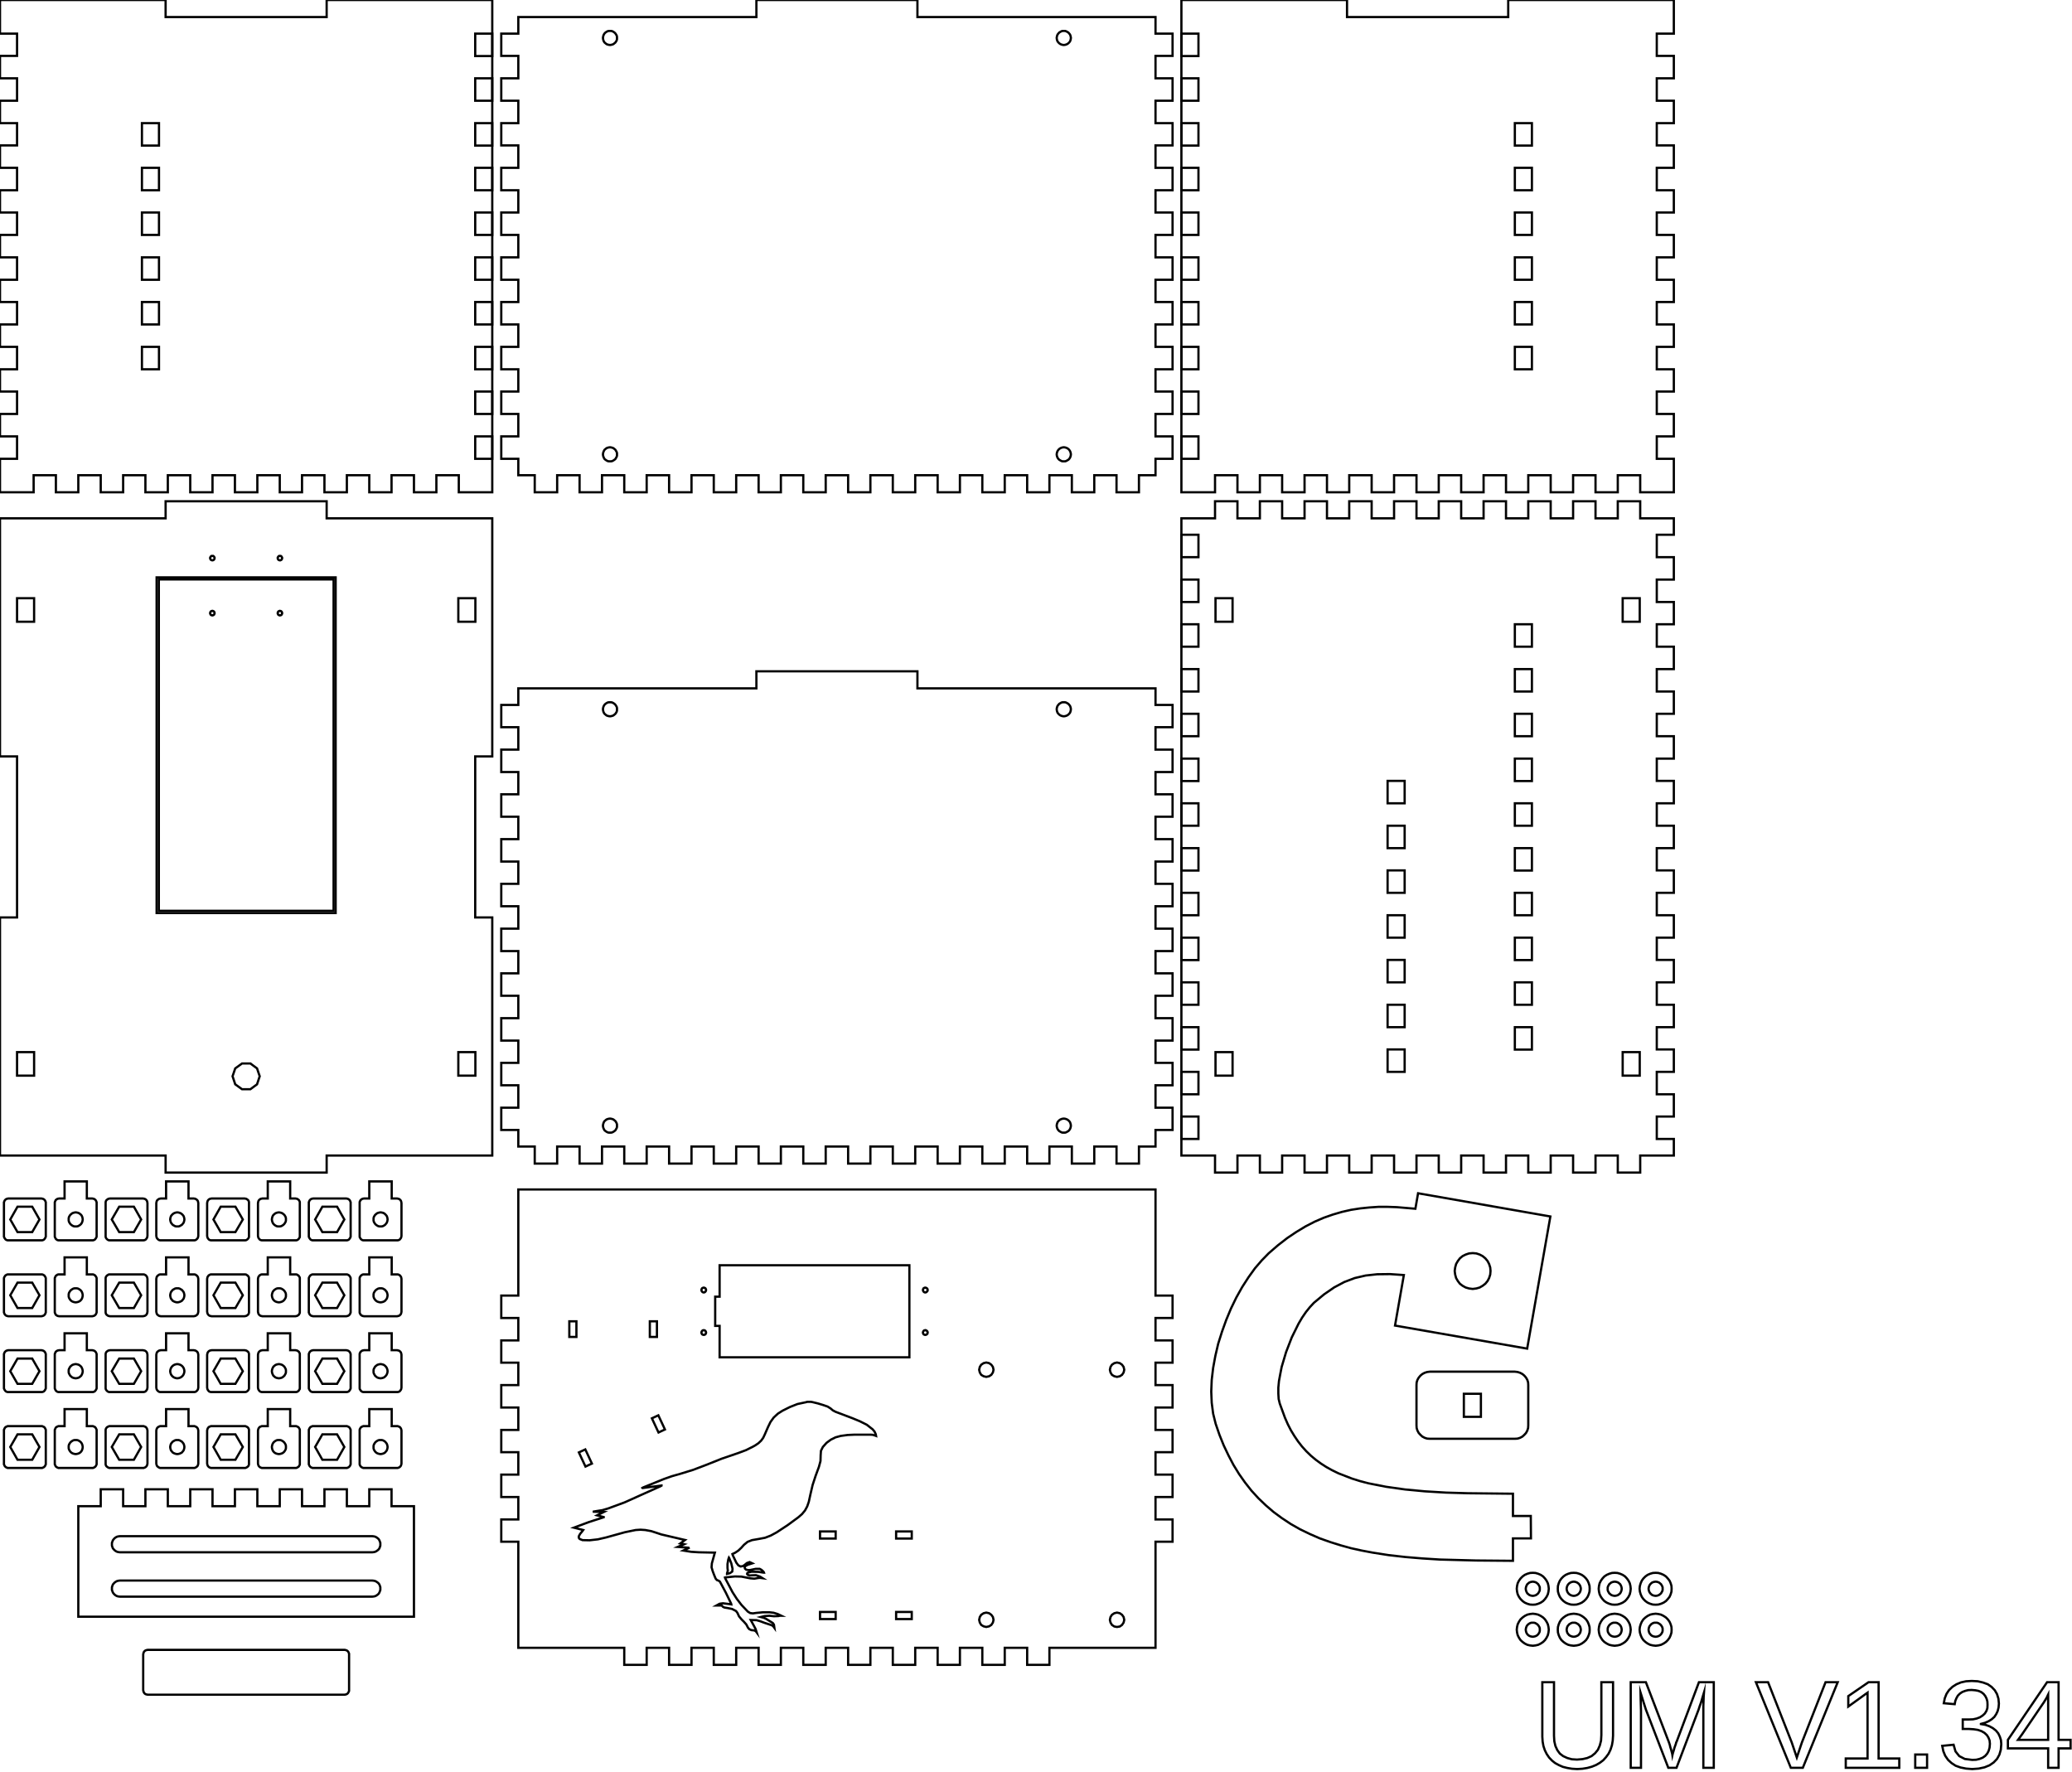 <?xml version="1.0" encoding="utf-8"?>
<!-- Generator: Adobe Illustrator 26.5.0, SVG Export Plug-In . SVG Version: 6.00 Build 0)  -->
<svg version="1.1" id="Layer_1" xmlns="http://www.w3.org/2000/svg" xmlns:xlink="http://www.w3.org/1999/xlink" x="0px" y="0px"
	 viewBox="0 0 1312.4 1122.5" style="enable-background:new 0 0 1312.4 1122.5;" xml:space="preserve">
<style type="text/css">
	.st0{fill:none;stroke:#000000;stroke-width:1.417;stroke-miterlimit:11.339;}
</style>
<g>
	<polygon class="st0" points="21.3,301 35.4,301 35.4,311.8 49.6,311.8 49.6,301 63.8,301 63.8,311.8 78,311.8 78,301 92.1,301 
		92.1,311.8 106.3,311.8 106.3,301 120.5,301 120.5,311.8 134.6,311.8 134.6,301 148.8,301 148.8,311.8 163,311.8 163,301 
		177.2,301 177.2,311.8 191.3,311.8 191.3,301 205.5,301 205.5,311.8 219.7,311.8 219.7,301 233.9,301 233.9,311.8 248,311.8 
		248,301 262.2,301 262.2,311.8 276.4,311.8 276.4,301 290.6,301 290.6,311.8 311.8,311.8 311.8,0 206.9,0 206.9,10.8 104.9,10.8 
		104.9,0 0,0 0,21.3 10.8,21.3 10.8,35.4 0,35.4 0,49.6 10.8,49.6 10.8,63.8 0,63.8 0,78 10.8,78 10.8,92.1 0,92.1 0,106.3 
		10.8,106.3 10.8,120.5 0,120.5 0,134.6 10.8,134.6 10.8,148.8 0,148.8 0,163 10.8,163 10.8,177.2 0,177.2 0,191.3 10.8,191.3 
		10.8,205.5 0,205.5 0,219.7 10.8,219.7 10.8,233.9 0,233.9 0,248 10.8,248 10.8,262.2 0,262.2 0,276.4 10.8,276.4 10.8,290.6 
		0,290.6 0,311.8 21.3,311.8 	"/>
	<rect x="301" y="21.3" class="st0" width="10.8" height="14.2"/>
	<rect x="301" y="49.6" class="st0" width="10.8" height="14.2"/>
	<rect x="89.9" y="78" class="st0" width="10.8" height="14.2"/>
	<rect x="301" y="78" class="st0" width="10.8" height="14.2"/>
	<rect x="89.9" y="106.3" class="st0" width="10.8" height="14.2"/>
	<rect x="301" y="106.3" class="st0" width="10.8" height="14.2"/>
	<rect x="89.9" y="134.6" class="st0" width="10.8" height="14.2"/>
	<rect x="301" y="134.6" class="st0" width="10.8" height="14.2"/>
	<rect x="301" y="163" class="st0" width="10.8" height="14.2"/>
	<rect x="89.9" y="163" class="st0" width="10.8" height="14.2"/>
	<rect x="301" y="191.3" class="st0" width="10.8" height="14.2"/>
	<rect x="89.9" y="191.3" class="st0" width="10.8" height="14.2"/>
	<rect x="301" y="219.7" class="st0" width="10.8" height="14.2"/>
	<rect x="89.9" y="219.7" class="st0" width="10.8" height="14.2"/>
	<rect x="301" y="248" class="st0" width="10.8" height="14.2"/>
	<rect x="301" y="276.4" class="st0" width="10.8" height="14.2"/>
</g>
<g>
	<polygon class="st0" points="769.6,301 783.8,301 783.8,311.8 798,311.8 798,301 812.1,301 812.1,311.8 826.3,311.8 826.3,301 
		840.5,301 840.5,311.8 854.6,311.8 854.6,301 868.8,301 868.8,311.8 883,311.8 883,301 897.2,301 897.2,311.8 911.3,311.8 
		911.3,301 925.5,301 925.5,311.8 939.7,311.8 939.7,301 953.9,301 953.9,311.8 968,311.8 968,301 982.2,301 982.2,311.8 
		996.4,311.8 996.4,301 1010.6,301 1010.6,311.8 1024.7,311.8 1024.7,301 1038.9,301 1038.9,311.8 1060.2,311.8 1060.2,290.6 
		1049.4,290.6 1049.4,276.4 1060.2,276.4 1060.2,262.2 1049.4,262.2 1049.4,248 1060.2,248 1060.2,233.9 1049.4,233.9 1049.4,219.7 
		1060.2,219.7 1060.2,205.5 1049.4,205.5 1049.4,191.3 1060.2,191.3 1060.2,177.2 1049.4,177.2 1049.4,163 1060.2,163 1060.2,148.8 
		1049.4,148.8 1049.4,134.6 1060.2,134.6 1060.2,120.5 1049.4,120.5 1049.4,106.3 1060.2,106.3 1060.2,92.1 1049.4,92.1 1049.4,78 
		1060.2,78 1060.2,63.8 1049.4,63.8 1049.4,49.6 1060.2,49.6 1060.2,35.4 1049.4,35.4 1049.4,21.3 1060.2,21.3 1060.2,0 955.3,0 
		955.3,10.8 853.2,10.8 853.2,0 748.3,0 748.3,311.8 769.6,311.8 	"/>
	<rect x="748.3" y="21.3" class="st0" width="10.8" height="14.2"/>
	<rect x="748.3" y="49.6" class="st0" width="10.8" height="14.2"/>
	<rect x="748.3" y="78" class="st0" width="10.8" height="14.2"/>
	<rect x="959.5" y="78" class="st0" width="10.8" height="14.2"/>
	<rect x="748.3" y="106.3" class="st0" width="10.8" height="14.2"/>
	<rect x="959.5" y="106.3" class="st0" width="10.8" height="14.2"/>
	<rect x="748.3" y="134.6" class="st0" width="10.8" height="14.2"/>
	<rect x="959.5" y="134.6" class="st0" width="10.8" height="14.2"/>
	<rect x="748.3" y="163" class="st0" width="10.8" height="14.2"/>
	<rect x="959.5" y="163" class="st0" width="10.8" height="14.2"/>
	<rect x="959.5" y="191.3" class="st0" width="10.8" height="14.2"/>
	<rect x="748.3" y="191.3" class="st0" width="10.8" height="14.2"/>
	<rect x="748.3" y="219.7" class="st0" width="10.8" height="14.2"/>
	<rect x="959.5" y="219.7" class="st0" width="10.8" height="14.2"/>
	<rect x="748.3" y="248" class="st0" width="10.8" height="14.2"/>
	<rect x="748.3" y="276.4" class="st0" width="10.8" height="14.2"/>
</g>
<g>
	<polygon class="st0" points="731.9,248 731.9,233.9 742.7,233.9 742.7,219.7 731.9,219.7 731.9,205.5 742.7,205.5 742.7,191.3 
		731.9,191.3 731.9,177.2 742.7,177.2 742.7,163 731.9,163 731.9,148.8 742.7,148.8 742.7,134.6 731.9,134.6 731.9,120.5 
		742.7,120.5 742.7,106.3 731.9,106.3 731.9,92.1 742.7,92.1 742.7,78 731.9,78 731.9,63.8 742.7,63.8 742.7,49.6 731.9,49.6 
		731.9,35.4 742.7,35.4 742.7,21.3 731.9,21.3 731.9,10.8 581.1,10.8 581.1,0 479.1,0 479.1,10.8 328.3,10.8 328.3,21.3 317.5,21.3 
		317.5,35.4 328.3,35.4 328.3,49.6 317.5,49.6 317.5,63.8 328.3,63.8 328.3,78 317.5,78 317.5,92.1 328.3,92.1 328.3,106.3 
		317.5,106.3 317.5,120.5 328.3,120.5 328.3,134.6 317.5,134.6 317.5,148.8 328.3,148.8 328.3,163 317.5,163 317.5,177.2 
		328.3,177.2 328.3,191.3 317.5,191.3 317.5,205.5 328.3,205.5 328.3,219.7 317.5,219.7 317.5,233.9 328.3,233.9 328.3,248 
		317.5,248 317.5,262.2 328.3,262.2 328.3,276.4 317.5,276.4 317.5,290.6 328.3,290.6 328.3,301 338.7,301 338.7,311.8 352.9,311.8 
		352.9,301 367.1,301 367.1,311.8 381.3,311.8 381.3,301 395.4,301 395.4,311.8 409.6,311.8 409.6,301 423.8,301 423.8,311.8 
		438,311.8 438,301 452.1,301 452.1,311.8 466.3,311.8 466.3,301 480.5,301 480.5,311.8 494.6,311.8 494.6,301 508.8,301 
		508.8,311.8 523,311.8 523,301 537.2,301 537.2,311.8 551.3,311.8 551.3,301 565.5,301 565.5,311.8 579.7,311.8 579.7,301 
		593.9,301 593.9,311.8 608,311.8 608,301 622.2,301 622.2,311.8 636.4,311.8 636.4,301 650.6,301 650.6,311.8 664.7,311.8 
		664.7,301 678.9,301 678.9,311.8 693.1,311.8 693.1,301 707.2,301 707.2,311.8 721.4,311.8 721.4,301 731.9,301 731.9,290.6 
		742.7,290.6 742.7,276.4 731.9,276.4 731.9,262.2 742.7,262.2 742.7,248 	"/>
	<polygon class="st0" points="385.6,28.4 384.8,28.2 384.1,27.9 383.5,27.4 382.9,26.9 382.5,26.3 382.2,25.6 382,24.8 381.9,24 
		382,23.3 382.2,22.5 382.5,21.8 382.9,21.2 383.5,20.6 384.1,20.2 384.8,19.8 385.6,19.6 386.4,19.6 387.1,19.6 387.9,19.8 
		388.6,20.2 389.2,20.6 389.8,21.2 390.2,21.8 390.6,22.5 390.8,23.3 390.8,24 390.8,24.8 390.6,25.6 390.2,26.3 389.8,26.9 
		389.2,27.4 388.6,27.9 387.9,28.2 387.1,28.4 386.4,28.5 	"/>
	<polygon class="st0" points="673,28.4 672.3,28.2 671.6,27.9 670.9,27.4 670.4,26.9 669.9,26.3 669.6,25.6 669.4,24.8 669.3,24 
		669.4,23.3 669.6,22.5 669.9,21.8 670.4,21.2 670.9,20.6 671.6,20.2 672.3,19.8 673,19.6 673.8,19.6 674.6,19.6 675.3,19.8 
		676,20.2 676.7,20.6 677.2,21.2 677.7,21.8 678,22.5 678.2,23.3 678.3,24 678.2,24.8 678,25.6 677.7,26.3 677.2,26.9 676.7,27.4 
		676,27.9 675.3,28.2 674.6,28.4 673.8,28.5 	"/>
	<polygon class="st0" points="673,292.2 672.3,292 671.6,291.6 670.9,291.2 670.4,290.7 669.9,290 669.6,289.3 669.4,288.6 
		669.3,287.8 669.4,287 669.6,286.3 669.9,285.6 670.4,284.9 670.9,284.4 671.6,283.9 672.3,283.6 673,283.4 673.8,283.3 
		674.6,283.4 675.3,283.6 676,283.9 676.7,284.4 677.2,284.9 677.7,285.6 678,286.3 678.2,287 678.3,287.8 678.2,288.6 678,289.3 
		677.7,290 677.2,290.7 676.7,291.2 676,291.6 675.3,292 674.6,292.2 673.8,292.2 	"/>
	<polygon class="st0" points="385.6,292.2 384.8,292 384.1,291.6 383.5,291.2 382.9,290.7 382.5,290 382.2,289.3 382,288.6 
		381.9,287.8 382,287 382.2,286.3 382.5,285.6 382.9,284.9 383.5,284.4 384.1,283.9 384.8,283.6 385.6,283.4 386.4,283.3 
		387.1,283.4 387.9,283.6 388.6,283.9 389.2,284.4 389.8,284.9 390.2,285.6 390.6,286.3 390.8,287 390.8,287.8 390.8,288.6 
		390.6,289.3 390.2,290 389.8,290.7 389.2,291.2 388.6,291.6 387.9,292 387.1,292.2 386.4,292.2 	"/>
</g>
<g>
	<polygon class="st0" points="206.9,731.9 311.8,731.9 311.8,581.1 301,581.1 301,479.1 311.8,479.1 311.8,328.3 206.9,328.3 
		206.9,317.5 104.9,317.5 104.9,328.3 0,328.3 0,479.1 10.8,479.1 10.8,581.1 0,581.1 0,731.9 104.9,731.9 104.9,742.7 206.9,742.7 
			"/>
	<polygon class="st0" points="177.1,354.9 176.8,354.8 176.6,354.7 176.4,354.6 176.2,354.4 176.1,354.2 176,354 175.9,353.7 
		175.9,353.5 175.9,353.2 176,353 176.1,352.8 176.2,352.6 176.4,352.4 176.6,352.3 176.8,352.1 177.1,352.1 177.3,352.1 
		177.6,352.1 177.8,352.1 178,352.3 178.2,352.4 178.4,352.6 178.5,352.8 178.6,353 178.7,353.2 178.7,353.5 178.7,353.7 178.6,354 
		178.5,354.2 178.4,354.4 178.2,354.6 178,354.7 177.8,354.8 177.6,354.9 177.3,354.9 	"/>
	<polygon class="st0" points="134.3,354.9 134,354.8 133.8,354.7 133.6,354.6 133.4,354.4 133.3,354.2 133.2,354 133.1,353.7 
		133.1,353.5 133.1,353.2 133.2,353 133.3,352.8 133.4,352.6 133.6,352.4 133.8,352.3 134,352.1 134.3,352.1 134.5,352.1 
		134.8,352.1 135,352.1 135.2,352.3 135.4,352.4 135.6,352.6 135.7,352.8 135.8,353 135.9,353.2 135.9,353.5 135.9,353.7 135.8,354 
		135.7,354.2 135.6,354.4 135.4,354.6 135.2,354.7 135,354.8 134.8,354.9 134.5,354.9 	"/>
	<rect x="99.2" y="365.7" class="st0" width="113.4" height="212.6"/>
	<rect x="100.6" y="367" class="st0" width="110.7" height="209.9"/>
	<polygon class="st0" points="134.3,389.7 134,389.7 133.8,389.6 133.6,389.4 133.4,389.3 133.3,389.1 133.2,388.8 133.1,388.6 
		133.1,388.3 133.1,388.1 133.2,387.9 133.3,387.6 133.4,387.4 133.6,387.3 133.8,387.1 134,387 134.3,387 134.5,386.9 134.8,387 
		135,387 135.2,387.1 135.4,387.3 135.6,387.4 135.7,387.6 135.8,387.9 135.9,388.1 135.9,388.3 135.9,388.6 135.8,388.8 
		135.7,389.1 135.6,389.3 135.4,389.4 135.2,389.6 135,389.7 134.8,389.7 134.5,389.8 	"/>
	<polygon class="st0" points="177.1,389.7 176.8,389.7 176.6,389.6 176.4,389.4 176.2,389.3 176.1,389.1 176,388.8 175.9,388.6 
		175.9,388.3 175.9,388.1 176,387.9 176.1,387.6 176.2,387.4 176.4,387.3 176.6,387.1 176.8,387 177.1,387 177.3,386.9 177.6,387 
		177.8,387 178,387.1 178.2,387.3 178.4,387.4 178.5,387.6 178.6,387.9 178.7,388.1 178.7,388.3 178.7,388.6 178.6,388.8 
		178.5,389.1 178.4,389.3 178.2,389.4 178,389.6 177.8,389.7 177.6,389.7 177.3,389.8 	"/>
	<rect x="10.8" y="378.9" class="st0" width="10.8" height="14.9"/>
	<rect x="290.3" y="378.9" class="st0" width="10.8" height="14.9"/>
	<rect x="10.8" y="666.4" class="st0" width="10.8" height="14.9"/>
	<rect x="290.3" y="666.4" class="st0" width="10.8" height="14.9"/>
	<polygon class="st0" points="153.3,689.9 149,686.8 147.3,681.7 149,676.7 153.3,673.6 158.6,673.6 162.8,676.7 164.5,681.7 
		162.8,686.8 158.6,689.9 	"/>
</g>
<g>
	<polygon class="st0" points="783.8,731.9 798,731.9 798,742.7 812.1,742.7 812.1,731.9 826.3,731.9 826.3,742.7 840.5,742.7 
		840.5,731.9 854.6,731.9 854.6,742.7 868.8,742.7 868.8,731.9 883,731.9 883,742.7 897.2,742.7 897.2,731.9 911.3,731.9 
		911.3,742.7 925.5,742.7 925.5,731.9 939.7,731.9 939.7,742.7 953.9,742.7 953.9,731.9 968,731.9 968,742.7 982.2,742.7 
		982.2,731.9 996.4,731.9 996.4,742.7 1010.6,742.7 1010.6,731.9 1024.7,731.9 1024.7,742.7 1038.9,742.7 1038.9,731.9 
		1060.2,731.9 1060.2,721.4 1049.4,721.4 1049.4,707.2 1060.2,707.2 1060.2,693.1 1049.4,693.1 1049.4,678.9 1060.2,678.9 
		1060.2,664.7 1049.4,664.7 1049.4,650.6 1060.2,650.6 1060.2,636.4 1049.4,636.4 1049.4,622.2 1060.2,622.2 1060.2,608 1049.4,608 
		1049.4,593.9 1060.2,593.9 1060.2,579.7 1049.4,579.7 1049.4,565.5 1060.2,565.5 1060.2,551.3 1049.4,551.3 1049.4,537.2 
		1060.2,537.2 1060.2,523 1049.4,523 1049.4,508.8 1060.2,508.8 1060.2,494.6 1049.4,494.6 1049.4,480.5 1060.2,480.5 1060.2,466.3 
		1049.4,466.3 1049.4,452.1 1060.2,452.1 1060.2,438 1049.4,438 1049.4,423.8 1060.2,423.8 1060.2,409.6 1049.4,409.6 1049.4,395.4 
		1060.2,395.4 1060.2,381.3 1049.4,381.3 1049.4,367.1 1060.2,367.1 1060.2,352.9 1049.4,352.9 1049.4,338.7 1060.2,338.7 
		1060.2,328.3 1038.9,328.3 1038.9,317.5 1024.7,317.5 1024.7,328.3 1010.6,328.3 1010.6,317.5 996.4,317.5 996.4,328.3 
		982.2,328.3 982.2,317.5 968,317.5 968,328.3 953.9,328.3 953.9,317.5 939.7,317.5 939.7,328.3 925.5,328.3 925.5,317.5 
		911.3,317.5 911.3,328.3 897.2,328.3 897.2,317.5 883,317.5 883,328.3 868.8,328.3 868.8,317.5 854.6,317.5 854.6,328.3 
		840.5,328.3 840.5,317.5 826.3,317.5 826.3,328.3 812.1,328.3 812.1,317.5 798,317.5 798,328.3 783.8,328.3 783.8,317.5 
		769.6,317.5 769.6,328.3 748.3,328.3 748.3,731.9 769.6,731.9 769.6,742.7 783.8,742.7 	"/>
	<rect x="748.3" y="338.7" class="st0" width="10.8" height="14.2"/>
	<rect x="748.3" y="367.1" class="st0" width="10.8" height="14.2"/>
	<rect x="769.9" y="378.9" class="st0" width="10.8" height="14.9"/>
	<rect x="1027.8" y="378.9" class="st0" width="10.8" height="14.9"/>
	<rect x="959.5" y="395.4" class="st0" width="10.8" height="14.2"/>
	<rect x="748.3" y="395.4" class="st0" width="10.8" height="14.2"/>
	<rect x="959.5" y="423.8" class="st0" width="10.8" height="14.2"/>
	<rect x="748.3" y="423.8" class="st0" width="10.8" height="14.2"/>
	<rect x="959.5" y="452.1" class="st0" width="10.8" height="14.2"/>
	<rect x="748.3" y="452.1" class="st0" width="10.8" height="14.2"/>
	<rect x="748.3" y="480.5" class="st0" width="10.8" height="14.2"/>
	<rect x="959.5" y="480.5" class="st0" width="10.8" height="14.2"/>
	<rect x="878.9" y="494.6" class="st0" width="10.8" height="14.2"/>
	<rect x="959.5" y="508.8" class="st0" width="10.8" height="14.2"/>
	<rect x="748.3" y="508.8" class="st0" width="10.8" height="14.2"/>
	<rect x="878.9" y="523" class="st0" width="10.8" height="14.2"/>
	<rect x="959.5" y="537.2" class="st0" width="10.8" height="14.2"/>
	<rect x="748.3" y="537.2" class="st0" width="10.8" height="14.2"/>
	<rect x="878.9" y="551.3" class="st0" width="10.8" height="14.2"/>
	<rect x="959.5" y="565.5" class="st0" width="10.8" height="14.2"/>
	<rect x="748.3" y="565.5" class="st0" width="10.8" height="14.2"/>
	<rect x="878.9" y="579.7" class="st0" width="10.8" height="14.2"/>
	<rect x="959.5" y="593.9" class="st0" width="10.8" height="14.2"/>
	<rect x="748.3" y="593.9" class="st0" width="10.8" height="14.2"/>
	<rect x="878.9" y="608" class="st0" width="10.8" height="14.2"/>
	<rect x="959.5" y="622.2" class="st0" width="10.8" height="14.2"/>
	<rect x="748.3" y="622.2" class="st0" width="10.8" height="14.2"/>
	<rect x="878.9" y="636.4" class="st0" width="10.8" height="14.2"/>
	<rect x="959.5" y="650.6" class="st0" width="10.8" height="14.2"/>
	<rect x="748.3" y="650.6" class="st0" width="10.8" height="14.2"/>
	<rect x="878.9" y="664.7" class="st0" width="10.8" height="14.2"/>
	<rect x="1027.8" y="666.4" class="st0" width="10.8" height="14.9"/>
	<rect x="769.9" y="666.4" class="st0" width="10.8" height="14.9"/>
	<rect x="748.3" y="678.9" class="st0" width="10.8" height="14.2"/>
	<rect x="748.3" y="707.2" class="st0" width="10.8" height="14.2"/>
</g>
<g>
	<polygon class="st0" points="731.9,673.2 731.9,659.1 742.7,659.1 742.7,644.9 731.9,644.9 731.9,630.7 742.7,630.7 742.7,616.5 
		731.9,616.5 731.9,602.4 742.7,602.4 742.7,588.2 731.9,588.2 731.9,574 742.7,574 742.7,559.8 731.9,559.8 731.9,545.7 
		742.7,545.7 742.7,531.5 731.9,531.5 731.9,517.3 742.7,517.3 742.7,503.1 731.9,503.1 731.9,489 742.7,489 742.7,474.8 
		731.9,474.8 731.9,460.6 742.7,460.6 742.7,446.5 731.9,446.5 731.9,436 581.1,436 581.1,425.2 479.1,425.2 479.1,436 328.3,436 
		328.3,446.5 317.5,446.5 317.5,460.6 328.3,460.6 328.3,474.8 317.5,474.8 317.5,489 328.3,489 328.3,503.1 317.5,503.1 
		317.5,517.3 328.3,517.3 328.3,531.5 317.5,531.5 317.5,545.7 328.3,545.7 328.3,559.8 317.5,559.8 317.5,574 328.3,574 
		328.3,588.2 317.5,588.2 317.5,602.4 328.3,602.4 328.3,616.5 317.5,616.5 317.5,630.7 328.3,630.7 328.3,644.9 317.5,644.9 
		317.5,659.1 328.3,659.1 328.3,673.2 317.5,673.2 317.5,687.4 328.3,687.4 328.3,701.6 317.5,701.6 317.5,715.7 328.3,715.7 
		328.3,726.2 338.7,726.2 338.7,737 352.9,737 352.9,726.2 367.1,726.2 367.1,737 381.3,737 381.3,726.2 395.4,726.2 395.4,737 
		409.6,737 409.6,726.2 423.8,726.2 423.8,737 438,737 438,726.2 452.1,726.2 452.1,737 466.3,737 466.3,726.2 480.5,726.2 
		480.5,737 494.6,737 494.6,726.2 508.8,726.2 508.8,737 523,737 523,726.2 537.2,726.2 537.2,737 551.3,737 551.3,726.2 
		565.5,726.2 565.5,737 579.7,737 579.7,726.2 593.9,726.2 593.9,737 608,737 608,726.2 622.2,726.2 622.2,737 636.4,737 
		636.4,726.2 650.6,726.2 650.6,737 664.7,737 664.7,726.2 678.9,726.2 678.9,737 693.1,737 693.1,726.2 707.2,726.2 707.2,737 
		721.4,737 721.4,726.2 731.9,726.2 731.9,715.7 742.7,715.7 742.7,701.6 731.9,701.6 731.9,687.4 742.7,687.4 742.7,673.2 	"/>
	<polygon class="st0" points="385.6,453.6 384.8,453.4 384.1,453.1 383.5,452.6 382.9,452.1 382.5,451.5 382.2,450.8 382,450 
		381.9,449.2 382,448.4 382.2,447.7 382.5,447 382.9,446.4 383.5,445.8 384.1,445.4 384.8,445 385.6,444.8 386.4,444.8 387.1,444.8 
		387.9,445 388.6,445.4 389.2,445.8 389.8,446.4 390.2,447 390.6,447.7 390.8,448.4 390.8,449.2 390.8,450 390.6,450.8 390.2,451.5 
		389.8,452.1 389.2,452.6 388.6,453.1 387.9,453.4 387.1,453.6 386.4,453.7 	"/>
	<polygon class="st0" points="673,453.6 672.3,453.4 671.6,453.1 670.9,452.6 670.4,452.1 669.9,451.5 669.6,450.8 669.4,450 
		669.3,449.2 669.4,448.4 669.6,447.7 669.9,447 670.4,446.4 670.9,445.8 671.6,445.4 672.3,445 673,444.8 673.8,444.8 674.6,444.8 
		675.3,445 676,445.4 676.7,445.8 677.2,446.4 677.7,447 678,447.7 678.2,448.4 678.3,449.2 678.2,450 678,450.8 677.7,451.5 
		677.2,452.1 676.7,452.6 676,453.1 675.3,453.4 674.6,453.6 673.8,453.7 	"/>
	<polygon class="st0" points="385.6,717.4 384.8,717.2 384.1,716.8 383.5,716.4 382.9,715.9 382.5,715.2 382.2,714.5 382,713.8 
		381.9,713 382,712.2 382.2,711.5 382.5,710.7 382.9,710.1 383.5,709.6 384.1,709.1 384.8,708.8 385.6,708.6 386.4,708.5 
		387.1,708.6 387.9,708.8 388.6,709.1 389.2,709.6 389.8,710.1 390.2,710.7 390.6,711.5 390.8,712.2 390.8,713 390.8,713.8 
		390.6,714.5 390.2,715.2 389.8,715.9 389.2,716.4 388.6,716.8 387.9,717.2 387.1,717.4 386.4,717.4 	"/>
	<polygon class="st0" points="673,717.4 672.3,717.2 671.6,716.8 670.9,716.4 670.4,715.9 669.9,715.2 669.6,714.5 669.4,713.8 
		669.3,713 669.4,712.2 669.6,711.5 669.9,710.7 670.4,710.1 670.9,709.6 671.6,709.1 672.3,708.8 673,708.6 673.8,708.5 
		674.6,708.6 675.3,708.8 676,709.1 676.7,709.6 677.2,710.1 677.7,710.7 678,711.5 678.2,712.2 678.3,713 678.2,713.8 678,714.5 
		677.7,715.2 677.2,715.9 676.7,716.4 676,716.8 675.3,717.2 674.6,717.4 673.8,717.4 	"/>
</g>
<g>
	<polygon class="st0" points="731.9,934 731.9,919.8 742.7,919.8 742.7,905.7 731.9,905.7 731.9,891.5 742.7,891.5 742.7,877.3 
		731.9,877.3 731.9,863.1 742.7,863.1 742.7,849 731.9,849 731.9,834.8 742.7,834.8 742.7,820.6 731.9,820.6 731.9,753.4 
		328.3,753.4 328.3,820.6 317.5,820.6 317.5,834.8 328.3,834.8 328.3,849 317.5,849 317.5,863.1 328.3,863.1 328.3,877.3 
		317.5,877.3 317.5,891.5 328.3,891.5 328.3,905.7 317.5,905.7 317.5,919.8 328.3,919.8 328.3,934 317.5,934 317.5,948.2 
		328.3,948.2 328.3,962.4 317.5,962.4 317.5,976.5 328.3,976.5 328.3,1043.7 395.4,1043.7 395.4,1054.5 409.6,1054.5 409.6,1043.7 
		423.8,1043.7 423.8,1054.5 438,1054.5 438,1043.7 452.1,1043.7 452.1,1054.5 466.3,1054.5 466.3,1043.7 480.5,1043.7 480.5,1054.5 
		494.6,1054.5 494.6,1043.7 508.8,1043.7 508.8,1054.5 523,1054.5 523,1043.7 537.2,1043.7 537.2,1054.5 551.3,1054.5 551.3,1043.7 
		565.5,1043.7 565.5,1054.5 579.7,1054.5 579.7,1043.7 593.9,1043.7 593.9,1054.5 608,1054.5 608,1043.7 622.2,1043.7 622.2,1054.5 
		636.4,1054.5 636.4,1043.7 650.6,1043.7 650.6,1054.5 664.7,1054.5 664.7,1043.7 731.9,1043.7 731.9,976.5 742.7,976.5 
		742.7,962.4 731.9,962.4 731.9,948.2 742.7,948.2 742.7,934 	"/>
	<polygon class="st0" points="455.8,859.7 455.8,839.8 453,839.8 453,821.3 455.8,821.3 455.8,801.4 576,801.4 576,859.7 	"/>
	<polygon class="st0" points="585.8,818.6 585.6,818.5 585.3,818.4 585.1,818.2 584.9,818 584.8,817.8 584.7,817.6 584.6,817.3 
		584.6,817.1 584.6,816.8 584.7,816.6 584.8,816.3 584.9,816.1 585.1,815.9 585.3,815.8 585.6,815.7 585.8,815.6 586.1,815.6 
		586.3,815.6 586.6,815.7 586.8,815.8 587,815.9 587.2,816.1 587.4,816.3 587.5,816.6 587.5,816.8 587.6,817.1 587.5,817.3 
		587.5,817.6 587.4,817.8 587.2,818 587,818.2 586.8,818.4 586.6,818.5 586.3,818.6 586.1,818.6 	"/>
	<polygon class="st0" points="445.5,818.6 445.2,818.5 445,818.4 444.8,818.2 444.6,818 444.5,817.8 444.4,817.6 444.3,817.3 
		444.3,817.1 444.3,816.8 444.4,816.6 444.5,816.3 444.6,816.1 444.8,815.9 445,815.8 445.2,815.7 445.5,815.6 445.7,815.6 
		446,815.6 446.3,815.7 446.5,815.8 446.7,815.9 446.9,816.1 447,816.3 447.1,816.6 447.2,816.8 447.2,817.1 447.2,817.3 
		447.1,817.6 447,817.8 446.9,818 446.7,818.2 446.5,818.4 446.3,818.5 446,818.6 445.7,818.6 	"/>
	<rect x="411.6" y="836.9" class="st0" width="4.5" height="9.9"/>
	<rect x="360.6" y="836.9" class="st0" width="4.5" height="9.9"/>
	<polygon class="st0" points="585.8,845.5 585.6,845.4 585.3,845.3 585.1,845.2 584.9,845 584.8,844.8 584.7,844.5 584.6,844.3 
		584.6,844 584.6,843.8 584.7,843.5 584.8,843.3 584.9,843.1 585.1,842.9 585.3,842.7 585.6,842.6 585.8,842.6 586.1,842.5 
		586.3,842.6 586.6,842.6 586.8,842.7 587,842.9 587.2,843.1 587.4,843.3 587.5,843.5 587.5,843.8 587.6,844 587.5,844.3 
		587.5,844.5 587.4,844.8 587.2,845 587,845.2 586.8,845.3 586.6,845.4 586.3,845.5 586.1,845.5 	"/>
	<polygon class="st0" points="445.5,845.5 445.2,845.4 445,845.3 444.8,845.2 444.6,845 444.5,844.8 444.4,844.5 444.3,844.3 
		444.3,844 444.3,843.8 444.4,843.5 444.5,843.3 444.6,843.1 444.8,842.9 445,842.7 445.2,842.6 445.5,842.6 445.7,842.5 446,842.6 
		446.3,842.6 446.5,842.7 446.7,842.9 446.9,843.1 447,843.3 447.1,843.5 447.2,843.8 447.2,844 447.2,844.3 447.1,844.5 447,844.8 
		446.9,845 446.7,845.2 446.5,845.3 446.3,845.4 446,845.5 445.7,845.5 	"/>
	<polygon class="st0" points="705.8,871.7 704.3,870.8 703.4,869.3 703,867.6 703.4,865.8 704.3,864.4 705.8,863.4 707.5,863 
		709.3,863.4 710.7,864.4 711.7,865.8 712.1,867.6 711.7,869.3 710.7,870.8 709.3,871.7 707.5,872.1 	"/>
	<polygon class="st0" points="623,871.7 621.5,870.8 620.6,869.3 620.2,867.6 620.6,865.8 621.5,864.4 623,863.4 624.7,863 
		626.5,863.4 627.9,864.4 628.9,865.8 629.3,867.6 628.9,869.3 627.9,870.8 626.5,871.7 624.7,872.1 	"/>
	<polygon class="st0" points="478.7,1033.2 477.8,1032.7 475.9,1032.5 474.6,1031.9 473.8,1031 472.7,1028.9 471.2,1027.2 
		469.7,1025.7 468.1,1023.8 467.1,1021.6 466.2,1020.4 463.7,1019.1 460.8,1018.5 458.9,1018.2 458,1017.8 457.1,1016.9 
		453.8,1016.9 455.8,1015.8 457.9,1015.5 462,1016 463.2,1016.2 463.1,1015.7 459.7,1008.7 456,1001.8 455.2,1001.2 454.1,1000.8 
		453.3,999.9 452.3,997.5 451.4,995.1 450.7,992.7 450.9,990.2 452.3,985.2 452.8,983.4 452,983.4 442.6,983.2 437.8,982.9 
		432.8,982.1 434.5,981.3 436.2,980.5 436.1,980.3 429.3,979.8 433.3,978.1 430.9,977.6 433.9,975.4 433,975.2 418.9,971.9 
		416.2,971 412.5,969.8 408.7,969.1 405.7,968.9 402.6,969.1 395.8,970.5 383.9,973.8 378.7,975 373.4,975.6 369,975.5 367.2,974.8 
		366.6,974 366.6,973.1 367.4,971.6 368.9,969.8 369.4,969.1 363.5,967.6 372.9,964.1 382.4,961 382.4,960.9 378.2,959.8 
		382.4,957.7 376.1,957.5 376.1,957.4 377.8,957.1 381.6,956.5 385.3,955.4 395.6,951.6 405.6,947.1 418.3,941.4 419,941 419,940.9 
		407,942.5 406.9,942.4 407.2,942.2 420.5,936.8 425.6,935 430.9,933.5 439,931 446.9,928 457.2,923.9 467.7,920.3 472.5,918.5 
		477.1,916.2 478.5,915.4 480.4,914.1 482.1,912.5 483.4,910.7 484.4,908.6 486.4,904 488,900.7 490.1,897.8 492.7,895.4 
		495.7,893.5 500.3,891.2 505.1,889.3 510.7,888.1 511.3,887.9 513.7,887.9 514.7,888.1 518,888.9 521.3,889.9 524.2,890.9 
		526.1,892.1 527.5,893.3 529.2,894.2 540,898.3 544.6,900.2 549,902.4 552.7,905.3 553.9,906.7 554.7,908.4 554.9,909.5 
		554.1,909.2 552.8,908.8 551.3,908.7 541.3,908.7 536.9,908.9 532.5,909.5 529.2,910.4 526.2,911.9 523.5,913.9 521.2,916.5 
		520,918.9 519.8,921.7 519.7,925.4 518.7,929.1 516.6,934.8 514.7,940.6 513.3,946.6 512.3,951.2 511.3,954.1 509.9,956.7 508,959 
		505.7,961 498.9,966 491.9,970.6 488.2,972.6 484.6,974 480.9,974.7 476.3,975.5 473.5,976.6 471.2,978.5 469.6,980.3 467.7,982.1 
		465.6,983.5 463.9,984.3 464.1,985 466.4,989.8 467.7,991.5 469.1,992.2 470.7,991.9 471.9,991 473.1,990 474.8,989.4 476.5,990.2 
		473.7,991.1 472.5,991.7 471.8,992.3 471.7,993 471.9,993.6 472.6,994.2 474,994.5 475.3,994.4 478.6,993.7 481.2,993.7 
		482.3,994.3 483.3,995.2 483.8,995.8 483.9,996.1 483.7,996.1 480.5,995.6 476,995.5 474,996 473.4,996.3 473.2,996.9 473.5,997.4 
		474.2,997.7 474.9,997.9 476.1,997.8 478.8,997.7 481.4,998.6 483,999.6 481.4,999.4 480.2,999.5 477.8,999.9 475.3,999.7 
		469.6,998.6 465.5,998.5 459.6,999.1 459.2,999.2 459.4,999.8 464,1008.5 466.7,1012.7 469.7,1016.6 473.7,1020.8 475.2,1021.7 
		476.9,1021.9 479,1021.6 483.2,1021.2 487.3,1021.2 490,1021.5 492.6,1022.3 494.9,1023.4 493.9,1023.4 493,1023.6 490.2,1023.7 
		487.4,1023.4 484.3,1023.6 481.9,1024.2 483.8,1024.7 485.3,1025.4 489.5,1028 490.2,1029 490.5,1031.1 489.7,1030 488.8,1029.4 
		484,1027.8 481.6,1026.9 479.2,1026.2 475.5,1026.1 477.6,1029.9 478.6,1031.8 479.3,1034 	"/>
	<polygon class="st0" points="462.4,996.4 463.8,995.4 464,993.7 463.2,990.2 461.9,986.9 461.7,986.6 461.3,987.7 460.8,990.6 
		460.8,993.2 461,994.9 460.5,996.5 460.5,996.9 	"/>
	
		<rect x="414.9" y="897" transform="matrix(0.906 -0.423 0.423 0.906 -342.42 261.166)" class="st0" width="4.5" height="9.9"/>
	
		<rect x="368.6" y="918.6" transform="matrix(0.906 -0.423 0.423 0.906 -355.866 243.609)" class="st0" width="4.5" height="9.9"/>
	<rect x="519.4" y="970" class="st0" width="9.9" height="4.5"/>
	<rect x="567.6" y="970" class="st0" width="9.9" height="4.5"/>
	<rect x="519.4" y="1021" class="st0" width="9.9" height="4.5"/>
	<rect x="567.6" y="1021" class="st0" width="9.9" height="4.5"/>
	<polygon class="st0" points="705.8,1030.2 704.3,1029.2 703.4,1027.7 703,1026 703.4,1024.2 704.3,1022.8 705.8,1021.8 
		707.5,1021.4 709.3,1021.8 710.7,1022.8 711.7,1024.2 712.1,1026 711.7,1027.7 710.7,1029.2 709.3,1030.2 707.5,1030.5 	"/>
	<polygon class="st0" points="623,1030.1 621.5,1029.2 620.6,1027.7 620.2,1026 620.6,1024.2 621.5,1022.8 623,1021.8 624.7,1021.4 
		626.5,1021.8 627.9,1022.8 628.9,1024.2 629.3,1026 628.9,1027.7 627.9,1029.2 626.5,1030.1 624.7,1030.5 	"/>
</g>
<g>
	<polygon class="st0" points="958.3,974.4 969.7,974.4 969.6,960.2 958.3,960.2 958.3,946.1 929.7,945.8 915.9,945.4 902.6,944.6 
		889.9,943.4 877.9,941.7 866.7,939.5 861.4,938.1 856.3,936.5 847.8,933.2 843.9,931.3 840.1,929.2 836.7,927 833.4,924.6 
		830.3,922 827.4,919.2 824.7,916.2 822.2,913 819.9,909.6 817.7,906 815.7,902.1 813.9,898 810.6,889 809.9,886.1 809.7,882.7 
		809.7,878.9 810.1,874.7 810.9,870.4 811.8,865.8 814.6,856.4 818.2,847.1 822.5,838.4 824.8,834.5 827.2,831 829.7,827.9 
		832.2,825.2 838.7,819.8 845.1,815.4 851.5,812 858.1,809.5 865,807.9 872.3,807.1 880.4,807 889.2,807.6 883.6,839.6 967.3,854.2 
		982,770.5 898.2,755.8 896.5,765.6 884.7,764.6 878.9,764.4 873.1,764.4 867.3,764.8 861.5,765.4 855.7,766.3 850,767.6 
		844.2,769.3 838.5,771.3 832.7,773.8 826.9,776.8 821.1,780.3 815.3,784.2 809.5,788.7 803.6,793.8 799.2,798.3 794.9,803.3 
		790.8,809 786.8,815.2 783.1,821.8 779.7,828.8 776.7,836 774,843.5 771.6,851.1 769.8,858.8 768.4,866.4 767.5,874 767.2,881.4 
		767.5,888.5 768.4,895.4 770,901.8 772.4,908.8 775.1,915.5 778.1,921.8 781.3,927.9 784.8,933.6 788.6,939 792.7,944.2 797.1,949 
		801.8,953.5 806.7,957.7 812,961.6 817.6,965.3 823.4,968.6 829.6,971.6 836,974.4 842.8,976.8 849.2,978.8 855.7,980.6 
		862.5,982.1 869.4,983.4 879.6,985 890.2,986.2 901,987.1 912.1,987.8 934.9,988.4 958.3,988.6 	"/>
	<polygon class="st0" points="930.5,816.1 928.4,815.5 926.4,814.4 924.7,813.1 923.4,811.4 922.3,809.5 921.7,807.3 921.4,805 
		921.7,802.8 922.3,800.6 923.4,798.7 924.7,797 926.4,795.6 928.4,794.6 930.5,793.9 932.8,793.7 935.1,793.9 937.2,794.6 
		939.1,795.6 940.8,797 942.2,798.7 943.2,800.6 943.9,802.8 944.1,805 943.9,807.3 943.2,809.5 942.2,811.4 940.8,813.1 
		939.1,814.4 937.2,815.5 935.1,816.1 932.8,816.4 	"/>
	<polygon class="st0" points="961.2,911.2 962.8,910.7 964.3,909.9 965.5,908.8 966.6,907.6 967.4,906.1 967.9,904.5 968,902.8 
		968,877.3 967.9,875.6 967.4,874 966.6,872.6 965.5,871.3 964.3,870.3 962.8,869.5 961.2,869 959.5,868.8 905.7,868.8 904,869 
		902.4,869.5 900.9,870.3 899.7,871.3 898.6,872.6 897.8,874 897.3,875.6 897.2,877.3 897.2,902.8 897.3,904.5 897.8,906.1 
		898.6,907.6 899.7,908.8 900.9,909.9 902.4,910.7 904,911.2 905.7,911.3 959.5,911.3 	"/>
	<rect x="927.2" y="882.8" class="st0" width="10.8" height="14.6"/>
</g>
<polygon class="st0" points="240.3,920.9 239.5,920.7 238.8,920.4 238.2,920 237.6,919.4 237.2,918.8 236.8,918.1 236.6,917.3 
	236.6,916.5 236.6,915.8 236.8,915 237.2,914.3 237.6,913.7 238.2,913.1 238.8,912.7 239.5,912.3 240.3,912.1 241,912.1 
	241.8,912.1 242.6,912.3 243.3,912.7 243.9,913.1 244.4,913.7 244.9,914.3 245.2,915 245.4,915.8 245.5,916.5 245.4,917.3 
	245.2,918.1 244.9,918.8 244.4,919.4 243.9,920 243.3,920.4 242.6,920.7 241.8,920.9 241,921 "/>
<polygon class="st0" points="175.9,920.9 175.1,920.7 174.4,920.4 173.8,920 173.2,919.4 172.8,918.8 172.5,918.1 172.3,917.3 
	172.2,916.5 172.3,915.8 172.5,915 172.8,914.3 173.2,913.7 173.8,913.1 174.4,912.7 175.1,912.3 175.9,912.1 176.7,912.1 
	177.4,912.1 178.2,912.3 178.9,912.7 179.5,913.1 180.1,913.7 180.5,914.3 180.9,915 181.1,915.8 181.1,916.5 181.1,917.3 
	180.9,918.1 180.5,918.8 180.1,919.4 179.5,920 178.9,920.4 178.2,920.7 177.4,920.9 176.7,921 "/>
<polygon class="st0" points="111.5,920.9 110.8,920.7 110.1,920.4 109.4,920 108.9,919.4 108.4,918.8 108.1,918.1 107.9,917.3 
	107.8,916.5 107.9,915.8 108.1,915 108.4,914.3 108.9,913.7 109.4,913.1 110.1,912.7 110.8,912.3 111.5,912.1 112.3,912.1 
	113.1,912.1 113.8,912.3 114.5,912.7 115.2,913.1 115.7,913.7 116.2,914.3 116.5,915 116.7,915.8 116.8,916.5 116.7,917.3 
	116.5,918.1 116.2,918.8 115.7,919.4 115.2,920 114.5,920.4 113.8,920.7 113.1,920.9 112.3,921 "/>
<polygon class="st0" points="47.2,920.9 46.4,920.7 45.7,920.4 45.1,920 44.5,919.4 44.1,918.8 43.7,918.1 43.5,917.3 43.5,916.5 
	43.5,915.8 43.7,915 44.1,914.3 44.5,913.7 45.1,913.1 45.7,912.7 46.4,912.3 47.2,912.1 47.9,912.1 48.7,912.1 49.5,912.3 
	50.2,912.7 50.8,913.1 51.4,913.7 51.8,914.3 52.1,915 52.3,915.8 52.4,916.5 52.3,917.3 52.1,918.1 51.8,918.8 51.4,919.4 
	50.8,920 50.2,920.4 49.5,920.7 48.7,920.9 47.9,921 "/>
<g>
	<polygon class="st0" points="123.2,785.6 123.7,785.5 124.1,785.3 124.5,785 124.9,784.6 125.2,784.2 125.4,783.8 125.5,783.3 
		125.6,782.8 125.6,762 125.5,761.5 125.4,761 125.2,760.5 124.9,760.1 124.5,759.8 124.1,759.5 123.7,759.3 123.2,759.2 
		122.7,759.1 119.4,759.1 119.4,748.3 105.2,748.3 105.2,759.1 101.9,759.1 101.4,759.2 100.9,759.3 100.5,759.5 100.1,759.8 
		99.7,760.1 99.4,760.5 99.2,761 99.1,761.5 99,762 99,782.8 99.1,783.3 99.2,783.8 99.4,784.2 99.7,784.6 100.1,785 100.5,785.3 
		100.9,785.5 101.4,785.6 101.9,785.6 122.7,785.6 	"/>
	<polygon class="st0" points="111.5,776.8 110.8,776.6 110.1,776.2 109.4,775.8 108.9,775.2 108.4,774.6 108.1,773.9 107.9,773.1 
		107.8,772.4 107.9,771.6 108.1,770.8 108.4,770.1 108.9,769.5 109.4,769 110.1,768.5 110.8,768.2 111.5,768 112.3,767.9 113.1,768 
		113.8,768.2 114.5,768.5 115.2,769 115.7,769.5 116.2,770.1 116.5,770.8 116.7,771.6 116.8,772.4 116.7,773.1 116.5,773.9 
		116.2,774.6 115.7,775.2 115.2,775.8 114.5,776.2 113.8,776.6 113.1,776.8 112.3,776.8 	"/>
	<polygon class="st0" points="187.6,785.6 188.1,785.5 188.5,785.3 188.9,785 189.3,784.6 189.5,784.2 189.8,783.8 189.9,783.3 
		189.9,782.8 189.9,762 189.9,761.5 189.8,761 189.5,760.5 189.3,760.1 188.9,759.8 188.5,759.5 188.1,759.3 187.6,759.2 
		187.1,759.1 183.8,759.1 183.8,748.3 169.6,748.3 169.6,759.1 166.2,759.1 165.8,759.2 165.3,759.3 164.8,759.5 164.4,759.8 
		164.1,760.1 163.8,760.5 163.6,761 163.5,761.5 163.4,762 163.4,782.8 163.5,783.3 163.6,783.8 163.8,784.2 164.1,784.6 164.4,785 
		164.8,785.3 165.3,785.5 165.8,785.6 166.2,785.6 187.1,785.6 	"/>
	<polygon class="st0" points="175.9,776.8 175.1,776.6 174.4,776.2 173.8,775.8 173.2,775.2 172.8,774.6 172.5,773.9 172.3,773.1 
		172.2,772.4 172.3,771.6 172.5,770.8 172.8,770.1 173.2,769.5 173.8,769 174.4,768.5 175.1,768.2 175.9,768 176.7,767.9 177.4,768 
		178.2,768.2 178.9,768.5 179.5,769 180.1,769.5 180.5,770.1 180.9,770.8 181.1,771.6 181.1,772.4 181.1,773.1 180.9,773.9 
		180.5,774.6 180.1,775.2 179.5,775.8 178.9,776.2 178.2,776.6 177.4,776.8 176.7,776.8 	"/>
	<polygon class="st0" points="58.9,785.6 59.3,785.5 59.8,785.3 60.2,785 60.5,784.6 60.8,784.2 61,783.8 61.2,783.3 61.2,782.8 
		61.2,762 61.2,761.5 61,761 60.8,760.5 60.5,760.1 60.2,759.8 59.8,759.5 59.3,759.3 58.9,759.2 58.4,759.1 55,759.1 55,748.3 
		40.9,748.3 40.9,759.1 37.5,759.1 37,759.2 36.5,759.3 36.1,759.5 35.7,759.8 35.3,760.1 35.1,760.5 34.9,761 34.7,761.5 34.7,762 
		34.7,782.8 34.7,783.3 34.9,783.8 35.1,784.2 35.3,784.6 35.7,785 36.1,785.3 36.5,785.5 37,785.6 37.5,785.6 58.4,785.6 	"/>
	<polygon class="st0" points="47.2,776.8 46.4,776.6 45.7,776.2 45.1,775.8 44.5,775.2 44.1,774.6 43.7,773.9 43.5,773.1 
		43.5,772.4 43.5,771.6 43.7,770.8 44.1,770.1 44.5,769.5 45.1,769 45.7,768.5 46.4,768.2 47.2,768 47.9,767.9 48.7,768 49.5,768.2 
		50.2,768.5 50.8,769 51.4,769.5 51.8,770.1 52.1,770.8 52.3,771.6 52.4,772.4 52.3,773.1 52.1,773.9 51.8,774.6 51.4,775.2 
		50.8,775.8 50.2,776.2 49.5,776.6 48.7,776.8 47.9,776.8 	"/>
	<polygon class="st0" points="251.9,785.6 252.4,785.5 252.9,785.3 253.3,785 253.6,784.6 253.9,784.2 254.1,783.8 254.2,783.3 
		254.3,782.8 254.3,762 254.2,761.5 254.1,761 253.9,760.5 253.6,760.1 253.3,759.8 252.9,759.5 252.4,759.3 251.9,759.2 
		251.5,759.1 248.1,759.1 248.1,748.3 233.9,748.3 233.9,759.1 230.6,759.1 230.1,759.2 229.6,759.3 229.2,759.5 228.8,759.8 
		228.4,760.1 228.2,760.5 227.9,761 227.8,761.5 227.8,762 227.8,782.8 227.8,783.3 227.9,783.8 228.2,784.2 228.4,784.6 228.8,785 
		229.2,785.3 229.6,785.5 230.1,785.6 230.6,785.6 251.5,785.6 	"/>
	<polygon class="st0" points="240.3,776.8 239.5,776.6 238.8,776.2 238.2,775.8 237.6,775.2 237.2,774.6 236.8,773.9 236.6,773.1 
		236.6,772.4 236.6,771.6 236.8,770.8 237.2,770.1 237.6,769.5 238.2,769 238.8,768.5 239.5,768.2 240.3,768 241,767.9 241.8,768 
		242.6,768.2 243.3,768.5 243.9,769 244.4,769.5 244.9,770.1 245.2,770.8 245.4,771.6 245.5,772.4 245.4,773.1 245.2,773.9 
		244.9,774.6 244.4,775.2 243.9,775.8 243.3,776.2 242.6,776.6 241.8,776.8 241,776.8 	"/>
	<polygon class="st0" points="219.8,785.6 220.2,785.5 220.7,785.3 221.1,785 221.4,784.6 221.7,784.2 221.9,783.8 222.1,783.3 
		222.1,782.8 222.1,762 222.1,761.5 221.9,761 221.7,760.5 221.4,760.1 221.1,759.8 220.7,759.5 220.2,759.3 219.8,759.2 
		219.3,759.1 198.4,759.1 197.9,759.2 197.5,759.3 197,759.5 196.6,759.8 196.3,760.1 196,760.5 195.8,761 195.6,761.5 195.6,762 
		195.6,782.8 195.6,783.3 195.8,783.8 196,784.2 196.3,784.6 196.6,785 197,785.3 197.5,785.5 197.9,785.6 198.4,785.6 219.3,785.6 
			"/>
	<polygon class="st0" points="204.2,780.4 199.6,772.4 204.2,764.3 213.5,764.3 218.1,772.4 213.5,780.4 	"/>
	<polygon class="st0" points="155.4,785.6 155.9,785.5 156.3,785.3 156.7,785 157.1,784.6 157.4,784.2 157.6,783.8 157.7,783.3 
		157.7,782.8 157.7,762 157.7,761.5 157.6,761 157.4,760.5 157.1,760.1 156.7,759.8 156.3,759.5 155.9,759.3 155.4,759.2 
		154.9,759.1 134.1,759.1 133.6,759.2 133.1,759.3 132.6,759.5 132.2,759.8 131.9,760.1 131.6,760.5 131.4,761 131.3,761.5 
		131.2,762 131.2,782.8 131.3,783.3 131.4,783.8 131.6,784.2 131.9,784.6 132.2,785 132.6,785.3 133.1,785.5 133.6,785.6 
		134.1,785.6 154.9,785.6 	"/>
	<polygon class="st0" points="139.8,780.4 135.2,772.4 139.8,764.3 149.1,764.3 153.8,772.4 149.1,780.4 	"/>
	<polygon class="st0" points="91,785.6 91.5,785.5 92,785.3 92.4,785 92.7,784.6 93,784.2 93.2,783.8 93.3,783.3 93.4,782.8 
		93.4,762 93.3,761.5 93.2,761 93,760.5 92.7,760.1 92.4,759.8 92,759.5 91.5,759.3 91,759.2 90.5,759.1 69.7,759.1 69.2,759.2 
		68.7,759.3 68.3,759.5 67.9,759.8 67.5,760.1 67.2,760.5 67,761 66.9,761.5 66.9,762 66.9,782.8 66.9,783.3 67,783.8 67.2,784.2 
		67.5,784.6 67.9,785 68.3,785.3 68.7,785.5 69.2,785.6 69.7,785.6 90.5,785.6 	"/>
	<polygon class="st0" points="75.5,780.4 70.8,772.4 75.5,764.3 84.8,764.3 89.4,772.4 84.8,780.4 	"/>
	<polygon class="st0" points="26.7,785.6 27.1,785.5 27.6,785.3 28,785 28.3,784.6 28.6,784.2 28.8,783.8 29,783.3 29,782.8 29,762 
		29,761.5 28.8,761 28.6,760.5 28.3,760.1 28,759.8 27.6,759.5 27.1,759.3 26.7,759.2 26.2,759.1 5.3,759.1 4.8,759.2 4.4,759.3 
		3.9,759.5 3.5,759.8 3.2,760.1 2.9,760.5 2.7,761 2.5,761.5 2.5,762 2.5,782.8 2.5,783.3 2.7,783.8 2.9,784.2 3.2,784.6 3.5,785 
		3.9,785.3 4.4,785.5 4.8,785.6 5.3,785.6 26.2,785.6 	"/>
	<polygon class="st0" points="11.1,780.4 6.5,772.4 11.1,764.3 20.4,764.3 25,772.4 20.4,780.4 	"/>
	<polygon class="st0" points="251.9,833.6 252.4,833.5 252.9,833.3 253.3,833 253.6,832.7 253.9,832.3 254.1,831.8 254.2,831.3 
		254.3,830.9 254.3,810 254.2,809.5 254.1,809 253.9,808.6 253.6,808.2 253.3,807.8 252.9,807.6 252.4,807.3 251.9,807.2 
		251.5,807.2 248.1,807.2 248.1,796.4 233.9,796.4 233.9,807.2 230.6,807.2 230.1,807.2 229.6,807.3 229.2,807.6 228.8,807.8 
		228.4,808.2 228.2,808.6 227.9,809 227.8,809.5 227.8,810 227.8,830.9 227.8,831.3 227.9,831.8 228.2,832.3 228.4,832.7 228.8,833 
		229.2,833.3 229.6,833.5 230.1,833.6 230.6,833.7 251.5,833.7 	"/>
	<polygon class="st0" points="240.3,824.8 239.5,824.6 238.8,824.3 238.2,823.9 237.6,823.3 237.2,822.7 236.8,822 236.6,821.2 
		236.6,820.4 236.6,819.7 236.8,818.9 237.2,818.2 237.6,817.6 238.2,817 238.8,816.6 239.5,816.2 240.3,816 241,816 241.8,816 
		242.6,816.2 243.3,816.6 243.9,817 244.4,817.6 244.9,818.2 245.2,818.9 245.4,819.7 245.5,820.4 245.4,821.2 245.2,822 
		244.9,822.7 244.4,823.3 243.9,823.9 243.3,824.3 242.6,824.6 241.8,824.8 241,824.9 	"/>
	<polygon class="st0" points="58.9,833.6 59.3,833.5 59.8,833.3 60.2,833 60.5,832.7 60.8,832.3 61,831.8 61.2,831.3 61.2,830.9 
		61.2,810 61.2,809.5 61,809 60.8,808.6 60.5,808.2 60.2,807.8 59.8,807.6 59.3,807.3 58.9,807.2 58.4,807.2 55,807.2 55,796.4 
		40.9,796.4 40.9,807.2 37.5,807.2 37,807.2 36.5,807.3 36.1,807.6 35.7,807.8 35.3,808.2 35.1,808.6 34.9,809 34.7,809.5 34.7,810 
		34.7,830.9 34.7,831.3 34.9,831.8 35.1,832.3 35.3,832.7 35.7,833 36.1,833.3 36.5,833.5 37,833.6 37.5,833.7 58.4,833.7 	"/>
	<polygon class="st0" points="47.2,824.8 46.4,824.6 45.7,824.3 45.1,823.9 44.5,823.3 44.1,822.7 43.7,822 43.5,821.2 43.5,820.4 
		43.5,819.7 43.7,818.9 44.1,818.2 44.5,817.6 45.1,817 45.7,816.6 46.4,816.2 47.2,816 47.9,816 48.7,816 49.5,816.2 50.2,816.6 
		50.8,817 51.4,817.6 51.8,818.2 52.1,818.9 52.3,819.7 52.4,820.4 52.3,821.2 52.1,822 51.8,822.7 51.4,823.3 50.8,823.9 
		50.2,824.3 49.5,824.6 48.7,824.8 47.9,824.9 	"/>
	<polygon class="st0" points="187.6,833.6 188.1,833.5 188.5,833.3 188.9,833 189.3,832.7 189.5,832.3 189.8,831.8 189.9,831.3 
		189.9,830.9 189.9,810 189.9,809.5 189.8,809 189.5,808.6 189.3,808.2 188.9,807.8 188.5,807.6 188.1,807.3 187.6,807.2 
		187.1,807.2 183.8,807.2 183.8,796.4 169.6,796.4 169.6,807.2 166.2,807.2 165.8,807.2 165.3,807.3 164.8,807.6 164.4,807.8 
		164.1,808.2 163.8,808.6 163.6,809 163.5,809.5 163.4,810 163.4,830.9 163.5,831.3 163.6,831.8 163.8,832.3 164.1,832.7 164.4,833 
		164.8,833.3 165.3,833.5 165.8,833.6 166.2,833.7 187.1,833.7 	"/>
	<polygon class="st0" points="175.9,824.8 175.1,824.6 174.4,824.3 173.8,823.9 173.2,823.3 172.8,822.7 172.5,822 172.3,821.2 
		172.2,820.4 172.3,819.7 172.5,818.9 172.8,818.2 173.2,817.6 173.8,817 174.4,816.6 175.1,816.2 175.9,816 176.7,816 177.4,816 
		178.2,816.2 178.9,816.6 179.5,817 180.1,817.6 180.5,818.2 180.9,818.9 181.1,819.7 181.1,820.4 181.1,821.2 180.9,822 
		180.5,822.7 180.1,823.3 179.5,823.9 178.9,824.3 178.2,824.6 177.4,824.8 176.7,824.9 	"/>
	<polygon class="st0" points="123.2,833.6 123.7,833.5 124.1,833.3 124.5,833 124.9,832.7 125.2,832.3 125.4,831.8 125.5,831.3 
		125.6,830.9 125.6,810 125.5,809.5 125.4,809 125.2,808.6 124.9,808.2 124.5,807.8 124.1,807.6 123.7,807.3 123.2,807.2 
		122.7,807.2 119.4,807.2 119.4,796.4 105.2,796.4 105.2,807.2 101.9,807.2 101.4,807.2 100.9,807.3 100.5,807.6 100.1,807.8 
		99.7,808.2 99.4,808.6 99.2,809 99.1,809.5 99,810 99,830.9 99.1,831.3 99.2,831.8 99.4,832.3 99.7,832.7 100.1,833 100.5,833.3 
		100.9,833.5 101.4,833.6 101.9,833.7 122.7,833.7 	"/>
	<polygon class="st0" points="111.5,824.8 110.8,824.6 110.1,824.3 109.4,823.9 108.9,823.3 108.4,822.7 108.1,822 107.9,821.2 
		107.8,820.4 107.9,819.7 108.1,818.9 108.4,818.2 108.9,817.6 109.4,817 110.1,816.6 110.8,816.2 111.5,816 112.3,816 113.1,816 
		113.8,816.2 114.5,816.6 115.2,817 115.7,817.6 116.2,818.2 116.5,818.9 116.7,819.7 116.8,820.4 116.7,821.2 116.5,822 
		116.2,822.7 115.7,823.3 115.2,823.9 114.5,824.3 113.8,824.6 113.1,824.8 112.3,824.9 	"/>
	<polygon class="st0" points="26.7,833.6 27.1,833.5 27.6,833.3 28,833 28.3,832.7 28.6,832.3 28.8,831.8 29,831.3 29,830.9 29,810 
		29,809.5 28.8,809 28.6,808.6 28.3,808.2 28,807.8 27.6,807.6 27.1,807.3 26.7,807.2 26.2,807.2 5.3,807.2 4.8,807.2 4.4,807.3 
		3.9,807.6 3.5,807.8 3.2,808.2 2.9,808.6 2.7,809 2.5,809.5 2.5,810 2.5,830.9 2.5,831.3 2.7,831.8 2.9,832.3 3.2,832.7 3.5,833 
		3.9,833.3 4.4,833.5 4.8,833.6 5.3,833.7 26.2,833.7 	"/>
	<polygon class="st0" points="11.1,828.5 6.5,820.4 11.1,812.4 20.4,812.4 25,820.4 20.4,828.5 	"/>
	<polygon class="st0" points="219.8,833.6 220.2,833.5 220.7,833.3 221.1,833 221.4,832.7 221.7,832.3 221.9,831.8 222.1,831.3 
		222.1,830.9 222.1,810 222.1,809.5 221.9,809 221.7,808.6 221.4,808.2 221.1,807.8 220.7,807.6 220.2,807.3 219.8,807.2 
		219.3,807.2 198.4,807.2 197.9,807.2 197.5,807.3 197,807.6 196.6,807.8 196.3,808.2 196,808.6 195.8,809 195.6,809.5 195.6,810 
		195.6,830.9 195.6,831.3 195.8,831.8 196,832.3 196.3,832.7 196.6,833 197,833.3 197.5,833.5 197.9,833.6 198.4,833.7 219.3,833.7 
			"/>
	<polygon class="st0" points="204.2,828.5 199.6,820.4 204.2,812.4 213.5,812.4 218.1,820.4 213.5,828.5 	"/>
	<polygon class="st0" points="91,833.6 91.5,833.5 92,833.3 92.4,833 92.7,832.7 93,832.3 93.2,831.8 93.3,831.3 93.4,830.9 
		93.4,810 93.3,809.5 93.2,809 93,808.6 92.7,808.2 92.4,807.8 92,807.6 91.5,807.3 91,807.2 90.5,807.2 69.7,807.2 69.2,807.2 
		68.7,807.3 68.3,807.6 67.9,807.8 67.5,808.2 67.2,808.6 67,809 66.9,809.5 66.9,810 66.9,830.9 66.9,831.3 67,831.8 67.2,832.3 
		67.5,832.7 67.9,833 68.3,833.3 68.7,833.5 69.2,833.6 69.7,833.7 90.5,833.7 	"/>
	<polygon class="st0" points="75.5,828.5 70.8,820.4 75.5,812.4 84.8,812.4 89.4,820.4 84.8,828.5 	"/>
	<polygon class="st0" points="155.4,833.6 155.9,833.5 156.3,833.3 156.7,833 157.1,832.7 157.4,832.3 157.6,831.8 157.7,831.3 
		157.7,830.9 157.7,810 157.7,809.5 157.6,809 157.4,808.6 157.1,808.2 156.7,807.8 156.3,807.6 155.9,807.3 155.4,807.2 
		154.9,807.2 134.1,807.2 133.6,807.2 133.1,807.3 132.6,807.6 132.2,807.8 131.9,808.2 131.6,808.6 131.4,809 131.3,809.5 
		131.2,810 131.2,830.9 131.3,831.3 131.4,831.8 131.6,832.3 131.9,832.7 132.2,833 132.6,833.3 133.1,833.5 133.6,833.6 
		134.1,833.7 154.9,833.7 	"/>
	<polygon class="st0" points="139.8,828.5 135.2,820.4 139.8,812.4 149.1,812.4 153.8,820.4 149.1,828.5 	"/>
	<polygon class="st0" points="251.9,881.7 252.4,881.6 252.9,881.4 253.3,881.1 253.6,880.7 253.9,880.3 254.1,879.9 254.2,879.4 
		254.3,878.9 254.3,858.1 254.2,857.6 254.1,857.1 253.9,856.6 253.6,856.2 253.3,855.9 252.9,855.6 252.4,855.4 251.9,855.3 
		251.5,855.2 248.1,855.2 248.1,844.5 233.9,844.5 233.9,855.2 230.6,855.2 230.1,855.3 229.6,855.4 229.2,855.6 228.8,855.9 
		228.4,856.2 228.2,856.6 227.9,857.1 227.8,857.6 227.8,858.1 227.8,878.9 227.8,879.4 227.9,879.9 228.2,880.3 228.4,880.7 
		228.8,881.1 229.2,881.4 229.6,881.6 230.1,881.7 230.6,881.7 251.5,881.7 	"/>
	<polygon class="st0" points="240.3,872.9 239.5,872.7 238.8,872.4 238.2,871.9 237.6,871.4 237.2,870.7 236.8,870 236.6,869.3 
		236.6,868.5 236.6,867.7 236.8,867 237.2,866.3 237.6,865.6 238.2,865.1 238.8,864.6 239.5,864.3 240.3,864.1 241,864 241.8,864.1 
		242.6,864.3 243.3,864.6 243.9,865.1 244.4,865.6 244.9,866.3 245.2,867 245.4,867.7 245.5,868.5 245.4,869.3 245.2,870 
		244.9,870.7 244.4,871.4 243.9,871.9 243.3,872.4 242.6,872.7 241.8,872.9 241,873 	"/>
	<polygon class="st0" points="187.6,881.7 188.1,881.6 188.5,881.4 188.9,881.1 189.3,880.7 189.5,880.3 189.8,879.9 189.9,879.4 
		189.9,878.9 189.9,858.1 189.9,857.6 189.8,857.1 189.5,856.6 189.3,856.2 188.9,855.9 188.5,855.6 188.1,855.4 187.6,855.3 
		187.1,855.2 183.8,855.2 183.8,844.5 169.6,844.5 169.6,855.2 166.2,855.2 165.8,855.3 165.3,855.4 164.8,855.6 164.4,855.9 
		164.1,856.2 163.8,856.6 163.6,857.1 163.5,857.6 163.4,858.1 163.4,878.9 163.5,879.4 163.6,879.9 163.8,880.3 164.1,880.7 
		164.4,881.1 164.8,881.4 165.3,881.6 165.8,881.7 166.2,881.7 187.1,881.7 	"/>
	<polygon class="st0" points="175.9,872.9 175.1,872.7 174.4,872.4 173.8,871.9 173.2,871.4 172.8,870.7 172.5,870 172.3,869.3 
		172.2,868.5 172.3,867.7 172.5,867 172.8,866.3 173.2,865.6 173.8,865.1 174.4,864.6 175.1,864.3 175.9,864.1 176.7,864 
		177.4,864.1 178.2,864.3 178.9,864.6 179.5,865.1 180.1,865.6 180.5,866.3 180.9,867 181.1,867.7 181.1,868.5 181.1,869.3 
		180.9,870 180.5,870.7 180.1,871.4 179.5,871.9 178.9,872.4 178.2,872.7 177.4,872.9 176.7,873 	"/>
	<polygon class="st0" points="123.2,881.7 123.7,881.6 124.1,881.4 124.5,881.1 124.9,880.7 125.2,880.3 125.4,879.9 125.5,879.4 
		125.6,878.9 125.6,858.1 125.5,857.6 125.4,857.1 125.2,856.6 124.9,856.2 124.5,855.9 124.1,855.6 123.7,855.4 123.2,855.3 
		122.7,855.2 119.4,855.2 119.4,844.5 105.2,844.5 105.2,855.2 101.9,855.2 101.4,855.3 100.9,855.4 100.5,855.6 100.1,855.9 
		99.7,856.2 99.4,856.6 99.2,857.1 99.1,857.6 99,858.1 99,878.9 99.1,879.4 99.2,879.9 99.4,880.3 99.7,880.7 100.1,881.1 
		100.5,881.4 100.9,881.6 101.4,881.7 101.9,881.7 122.7,881.7 	"/>
	<polygon class="st0" points="111.5,872.9 110.8,872.7 110.1,872.4 109.4,871.9 108.9,871.4 108.4,870.7 108.1,870 107.9,869.3 
		107.8,868.5 107.9,867.7 108.1,867 108.4,866.3 108.9,865.6 109.4,865.1 110.1,864.6 110.8,864.3 111.5,864.1 112.3,864 
		113.1,864.1 113.8,864.3 114.5,864.6 115.2,865.1 115.7,865.6 116.2,866.3 116.5,867 116.7,867.7 116.8,868.5 116.7,869.3 
		116.5,870 116.2,870.7 115.7,871.4 115.2,871.9 114.5,872.4 113.8,872.7 113.1,872.9 112.3,873 	"/>
	<polygon class="st0" points="58.9,881.7 59.3,881.6 59.8,881.4 60.2,881.1 60.5,880.7 60.8,880.3 61,879.9 61.2,879.4 61.2,878.9 
		61.2,858.1 61.2,857.6 61,857.1 60.8,856.6 60.5,856.2 60.2,855.9 59.8,855.6 59.3,855.4 58.9,855.3 58.4,855.2 55,855.2 55,844.5 
		40.9,844.5 40.9,855.2 37.5,855.2 37,855.3 36.5,855.4 36.1,855.6 35.7,855.9 35.3,856.2 35.1,856.6 34.9,857.1 34.7,857.6 
		34.7,858.1 34.7,878.9 34.7,879.4 34.9,879.9 35.1,880.3 35.3,880.7 35.7,881.1 36.1,881.4 36.5,881.6 37,881.7 37.5,881.7 
		58.4,881.7 	"/>
	<polygon class="st0" points="47.2,872.9 46.4,872.7 45.7,872.4 45.1,871.9 44.5,871.4 44.1,870.7 43.7,870 43.5,869.3 43.5,868.5 
		43.5,867.7 43.7,867 44.1,866.3 44.5,865.6 45.1,865.1 45.7,864.6 46.4,864.3 47.2,864.1 47.9,864 48.7,864.1 49.5,864.3 
		50.2,864.6 50.8,865.1 51.4,865.6 51.8,866.3 52.1,867 52.3,867.7 52.4,868.5 52.3,869.3 52.1,870 51.8,870.7 51.4,871.4 
		50.8,871.9 50.2,872.4 49.5,872.7 48.7,872.9 47.9,873 	"/>
	<polygon class="st0" points="219.8,881.7 220.2,881.6 220.7,881.4 221.1,881.1 221.4,880.7 221.7,880.3 221.9,879.9 222.1,879.4 
		222.1,878.9 222.1,858.1 222.1,857.6 221.9,857.1 221.7,856.6 221.4,856.2 221.1,855.9 220.7,855.6 220.2,855.4 219.8,855.3 
		219.3,855.2 198.4,855.2 197.9,855.3 197.5,855.4 197,855.6 196.6,855.9 196.3,856.2 196,856.6 195.8,857.1 195.6,857.6 
		195.6,858.1 195.6,878.9 195.6,879.4 195.8,879.9 196,880.3 196.3,880.7 196.6,881.1 197,881.4 197.5,881.6 197.9,881.7 
		198.4,881.7 219.3,881.7 	"/>
	<polygon class="st0" points="204.2,876.5 199.6,868.5 204.2,860.5 213.5,860.5 218.1,868.5 213.5,876.5 	"/>
	<polygon class="st0" points="91,881.7 91.5,881.6 92,881.4 92.4,881.1 92.7,880.7 93,880.3 93.2,879.9 93.3,879.4 93.4,878.9 
		93.4,858.1 93.3,857.6 93.2,857.1 93,856.6 92.7,856.2 92.4,855.9 92,855.6 91.5,855.4 91,855.3 90.5,855.2 69.7,855.2 69.2,855.3 
		68.7,855.4 68.3,855.6 67.9,855.9 67.5,856.2 67.2,856.6 67,857.1 66.9,857.6 66.9,858.1 66.9,878.9 66.9,879.4 67,879.9 
		67.2,880.3 67.5,880.7 67.9,881.1 68.3,881.4 68.7,881.6 69.2,881.7 69.7,881.7 90.5,881.7 	"/>
	<polygon class="st0" points="75.5,876.5 70.8,868.5 75.5,860.5 84.8,860.5 89.4,868.5 84.8,876.5 	"/>
	<polygon class="st0" points="26.7,881.7 27.1,881.6 27.6,881.4 28,881.1 28.3,880.7 28.6,880.3 28.8,879.9 29,879.4 29,878.9 
		29,858.1 29,857.6 28.8,857.1 28.6,856.6 28.3,856.2 28,855.9 27.6,855.6 27.1,855.4 26.7,855.3 26.2,855.2 5.3,855.2 4.8,855.3 
		4.4,855.4 3.9,855.6 3.5,855.9 3.2,856.2 2.9,856.6 2.7,857.1 2.5,857.6 2.5,858.1 2.5,878.9 2.5,879.4 2.7,879.9 2.9,880.3 
		3.2,880.7 3.5,881.1 3.9,881.4 4.4,881.6 4.8,881.7 5.3,881.7 26.2,881.7 	"/>
	<polygon class="st0" points="11.1,876.5 6.5,868.5 11.1,860.5 20.4,860.5 25,868.5 20.4,876.5 	"/>
	<polygon class="st0" points="155.4,881.7 155.9,881.6 156.3,881.4 156.7,881.1 157.1,880.7 157.4,880.3 157.6,879.9 157.7,879.4 
		157.7,878.9 157.7,858.1 157.7,857.6 157.6,857.1 157.4,856.6 157.1,856.2 156.7,855.9 156.3,855.6 155.9,855.4 155.4,855.3 
		154.9,855.2 134.1,855.2 133.6,855.3 133.1,855.4 132.6,855.6 132.2,855.9 131.9,856.2 131.6,856.6 131.4,857.1 131.3,857.6 
		131.2,858.1 131.2,878.9 131.3,879.4 131.4,879.9 131.6,880.3 131.9,880.7 132.2,881.1 132.6,881.4 133.1,881.6 133.6,881.7 
		134.1,881.7 154.9,881.7 	"/>
	<polygon class="st0" points="139.8,876.5 135.2,868.5 139.8,860.5 149.1,860.5 153.8,868.5 149.1,876.5 	"/>
	<polygon class="st0" points="251.9,929.8 252.4,929.6 252.9,929.4 253.3,929.1 253.6,928.8 253.9,928.4 254.1,927.9 254.2,927.5 
		254.3,927 254.3,906.1 254.2,905.6 254.1,905.2 253.9,904.7 253.6,904.3 253.3,903.9 252.9,903.7 252.4,903.5 251.9,903.3 
		251.5,903.3 248.1,903.3 248.1,892.5 233.9,892.5 233.9,903.3 230.6,903.3 230.1,903.3 229.6,903.5 229.2,903.7 228.8,903.9 
		228.4,904.3 228.2,904.7 227.9,905.2 227.8,905.6 227.8,906.1 227.8,927 227.8,927.5 227.9,927.9 228.2,928.4 228.4,928.8 
		228.8,929.1 229.2,929.4 229.6,929.6 230.1,929.8 230.6,929.8 251.5,929.8 	"/>
	<polygon class="st0" points="187.6,929.8 188.1,929.6 188.5,929.4 188.9,929.1 189.3,928.8 189.5,928.4 189.8,927.9 189.9,927.5 
		189.9,927 189.9,906.1 189.9,905.6 189.8,905.2 189.5,904.7 189.3,904.3 188.9,903.9 188.5,903.7 188.1,903.5 187.6,903.3 
		187.1,903.3 183.8,903.3 183.8,892.5 169.6,892.5 169.6,903.3 166.2,903.3 165.8,903.3 165.3,903.5 164.8,903.7 164.4,903.9 
		164.1,904.3 163.8,904.7 163.6,905.2 163.5,905.6 163.4,906.1 163.4,927 163.5,927.5 163.6,927.9 163.8,928.4 164.1,928.8 
		164.4,929.1 164.8,929.4 165.3,929.6 165.8,929.8 166.2,929.8 187.1,929.8 	"/>
	<polygon class="st0" points="123.2,929.8 123.7,929.6 124.1,929.4 124.5,929.1 124.9,928.8 125.2,928.4 125.4,927.9 125.5,927.5 
		125.6,927 125.6,906.1 125.5,905.6 125.4,905.2 125.2,904.7 124.9,904.3 124.5,903.9 124.1,903.7 123.7,903.5 123.2,903.3 
		122.7,903.3 119.4,903.3 119.4,892.5 105.2,892.5 105.2,903.3 101.9,903.3 101.4,903.3 100.9,903.5 100.5,903.7 100.1,903.9 
		99.7,904.3 99.4,904.7 99.2,905.2 99.1,905.6 99,906.1 99,927 99.1,927.5 99.2,927.9 99.4,928.4 99.7,928.8 100.1,929.1 
		100.5,929.4 100.9,929.6 101.4,929.8 101.9,929.8 122.7,929.8 	"/>
	<polygon class="st0" points="58.9,929.8 59.3,929.6 59.8,929.4 60.2,929.1 60.5,928.8 60.8,928.4 61,927.9 61.2,927.5 61.2,927 
		61.2,906.1 61.2,905.6 61,905.2 60.8,904.7 60.5,904.3 60.2,903.9 59.8,903.7 59.3,903.5 58.9,903.3 58.4,903.3 55,903.3 55,892.5 
		40.9,892.5 40.9,903.3 37.5,903.3 37,903.3 36.5,903.5 36.1,903.7 35.7,903.9 35.3,904.3 35.1,904.7 34.9,905.2 34.7,905.6 
		34.7,906.1 34.7,927 34.7,927.5 34.9,927.9 35.1,928.4 35.3,928.8 35.7,929.1 36.1,929.4 36.5,929.6 37,929.8 37.5,929.8 
		58.4,929.8 	"/>
	<polygon class="st0" points="26.7,929.8 27.1,929.6 27.6,929.4 28,929.1 28.3,928.8 28.6,928.4 28.8,927.9 29,927.5 29,927 
		29,906.1 29,905.6 28.8,905.2 28.6,904.7 28.3,904.3 28,903.9 27.6,903.7 27.1,903.5 26.7,903.3 26.2,903.3 5.3,903.3 4.8,903.3 
		4.4,903.5 3.9,903.7 3.5,903.9 3.2,904.3 2.9,904.7 2.7,905.2 2.5,905.6 2.5,906.1 2.5,927 2.5,927.5 2.7,927.9 2.9,928.4 
		3.2,928.8 3.5,929.1 3.9,929.4 4.4,929.6 4.8,929.8 5.3,929.8 26.2,929.8 	"/>
	<polygon class="st0" points="11.1,924.6 6.5,916.5 11.1,908.5 20.4,908.5 25,916.5 20.4,924.6 	"/>
	<polygon class="st0" points="91,929.8 91.5,929.6 92,929.4 92.4,929.1 92.7,928.8 93,928.4 93.2,927.9 93.3,927.5 93.4,927 
		93.4,906.1 93.3,905.6 93.2,905.2 93,904.7 92.7,904.3 92.4,903.9 92,903.7 91.5,903.5 91,903.3 90.5,903.3 69.7,903.3 69.2,903.3 
		68.7,903.5 68.3,903.7 67.9,903.9 67.5,904.3 67.2,904.7 67,905.2 66.9,905.6 66.9,906.1 66.9,927 66.9,927.5 67,927.9 67.2,928.4 
		67.5,928.8 67.9,929.1 68.3,929.4 68.7,929.6 69.2,929.8 69.7,929.8 90.5,929.8 	"/>
	<polygon class="st0" points="75.5,924.6 70.8,916.5 75.5,908.5 84.8,908.5 89.4,916.5 84.8,924.6 	"/>
	<polygon class="st0" points="155.4,929.8 155.9,929.6 156.3,929.4 156.7,929.1 157.1,928.8 157.4,928.4 157.6,927.9 157.7,927.5 
		157.7,927 157.7,906.1 157.7,905.6 157.6,905.2 157.4,904.7 157.1,904.3 156.7,903.9 156.3,903.7 155.9,903.5 155.4,903.3 
		154.9,903.3 134.1,903.3 133.6,903.3 133.1,903.5 132.6,903.7 132.2,903.9 131.9,904.3 131.6,904.7 131.4,905.2 131.3,905.6 
		131.2,906.1 131.2,927 131.3,927.5 131.4,927.9 131.6,928.4 131.9,928.8 132.2,929.1 132.6,929.4 133.1,929.6 133.6,929.8 
		134.1,929.8 154.9,929.8 	"/>
	<polygon class="st0" points="139.8,924.6 135.2,916.5 139.8,908.5 149.1,908.5 153.8,916.5 149.1,924.6 	"/>
	<polygon class="st0" points="219.8,929.8 220.2,929.6 220.7,929.4 221.1,929.1 221.4,928.8 221.7,928.4 221.9,927.9 222.1,927.5 
		222.1,927 222.1,906.1 222.1,905.6 221.9,905.2 221.7,904.7 221.4,904.3 221.1,903.9 220.7,903.7 220.2,903.5 219.8,903.3 
		219.3,903.3 198.4,903.3 197.9,903.3 197.5,903.5 197,903.7 196.6,903.9 196.3,904.3 196,904.7 195.8,905.2 195.6,905.6 
		195.6,906.1 195.6,927 195.6,927.5 195.8,927.9 196,928.4 196.3,928.8 196.6,929.1 197,929.4 197.5,929.6 197.9,929.8 198.4,929.8 
		219.3,929.8 	"/>
	<polygon class="st0" points="204.2,924.6 199.6,916.5 204.2,908.5 213.5,908.5 218.1,916.5 213.5,924.6 	"/>
</g>
<g>
	<polygon class="st0" points="998.6,1016.3 1000.3,1015.8 1001.9,1015.1 1003.3,1014.1 1004.6,1012.8 1005.6,1011.4 1006.3,1009.8 
		1006.8,1008.1 1006.9,1006.3 1006.8,1004.5 1006.3,1002.8 1005.6,1001.2 1004.6,999.8 1003.3,998.5 1001.9,997.5 1000.3,996.8 
		998.6,996.3 996.8,996.2 995,996.3 993.3,996.8 991.7,997.5 990.3,998.5 989,999.8 988,1001.2 987.3,1002.8 986.8,1004.5 
		986.7,1006.3 986.8,1008.1 987.3,1009.8 988,1011.4 989,1012.8 990.3,1014.1 991.7,1015.1 993.3,1015.8 995,1016.3 996.8,1016.4 	
		"/>
	<polygon class="st0" points="996,1010.7 995.3,1010.5 994.6,1010.2 993.9,1009.7 993.4,1009.2 992.9,1008.5 992.6,1007.8 
		992.4,1007.1 992.3,1006.3 992.4,1005.5 992.6,1004.8 992.9,1004.1 993.4,1003.4 993.9,1002.9 994.6,1002.4 995.3,1002.1 
		996,1001.9 996.8,1001.8 997.6,1001.9 998.3,1002.1 999,1002.4 999.7,1002.9 1000.2,1003.4 1000.7,1004.1 1001,1004.8 
		1001.2,1005.5 1001.3,1006.3 1001.2,1007.1 1001,1007.8 1000.7,1008.5 1000.2,1009.2 999.7,1009.7 999,1010.2 998.3,1010.5 
		997.6,1010.7 996.8,1010.8 	"/>
	<polygon class="st0" points="972.6,1016.3 974.3,1015.8 975.9,1015.1 977.4,1014.1 978.6,1012.8 979.6,1011.4 980.4,1009.8 
		980.8,1008.1 981,1006.3 980.8,1004.5 980.4,1002.8 979.6,1001.2 978.6,999.8 977.4,998.5 975.9,997.5 974.3,996.8 972.6,996.3 
		970.9,996.2 969.1,996.3 967.4,996.8 965.8,997.5 964.4,998.5 963.1,999.8 962.1,1001.2 961.3,1002.8 960.9,1004.5 960.7,1006.3 
		960.9,1008.1 961.3,1009.8 962.1,1011.4 963.1,1012.8 964.4,1014.1 965.8,1015.1 967.4,1015.8 969.1,1016.3 970.9,1016.4 	"/>
	<polygon class="st0" points="970.1,1010.7 969.3,1010.5 968.6,1010.2 968,1009.7 967.4,1009.2 967,1008.5 966.7,1007.8 
		966.5,1007.1 966.4,1006.3 966.5,1005.5 966.7,1004.8 967,1004.1 967.4,1003.4 968,1002.9 968.6,1002.4 969.3,1002.1 970.1,1001.9 
		970.9,1001.8 971.6,1001.9 972.4,1002.1 973.1,1002.4 973.7,1002.9 974.3,1003.4 974.7,1004.1 975.1,1004.8 975.3,1005.5 
		975.3,1006.3 975.3,1007.1 975.1,1007.8 974.7,1008.5 974.3,1009.2 973.7,1009.7 973.1,1010.2 972.4,1010.5 971.6,1010.7 
		970.9,1010.8 	"/>
	<polygon class="st0" points="1050.4,1016.3 1052.1,1015.8 1053.7,1015.1 1055.2,1014.1 1056.4,1012.8 1057.5,1011.4 1058.2,1009.8 
		1058.7,1008.1 1058.8,1006.3 1058.7,1004.5 1058.2,1002.8 1057.5,1001.2 1056.4,999.8 1055.2,998.5 1053.7,997.5 1052.1,996.8 
		1050.4,996.3 1048.7,996.2 1046.9,996.3 1045.2,996.8 1043.6,997.5 1042.2,998.5 1040.9,999.8 1039.9,1001.2 1039.2,1002.8 
		1038.7,1004.5 1038.5,1006.3 1038.7,1008.1 1039.2,1009.8 1039.9,1011.4 1040.9,1012.8 1042.2,1014.1 1043.6,1015.1 1045.2,1015.8 
		1046.9,1016.3 1048.7,1016.4 	"/>
	<polygon class="st0" points="1047.9,1010.7 1047.1,1010.5 1046.4,1010.2 1045.8,1009.7 1045.3,1009.2 1044.8,1008.5 1044.5,1007.8 
		1044.3,1007.1 1044.2,1006.3 1044.3,1005.5 1044.5,1004.8 1044.8,1004.1 1045.3,1003.4 1045.8,1002.9 1046.4,1002.4 1047.1,1002.1 
		1047.9,1001.9 1048.7,1001.8 1049.5,1001.9 1050.2,1002.1 1050.9,1002.4 1051.5,1002.9 1052.1,1003.4 1052.5,1004.1 1052.9,1004.8 
		1053.1,1005.5 1053.1,1006.3 1053.1,1007.1 1052.9,1007.8 1052.5,1008.5 1052.1,1009.2 1051.5,1009.7 1050.9,1010.2 1050.2,1010.5 
		1049.5,1010.7 1048.7,1010.8 	"/>
	<polygon class="st0" points="1024.5,1016.3 1026.2,1015.8 1027.8,1015.1 1029.3,1014.1 1030.5,1012.8 1031.5,1011.4 1032.3,1009.8 
		1032.7,1008.1 1032.9,1006.3 1032.7,1004.5 1032.3,1002.8 1031.5,1001.2 1030.5,999.8 1029.3,998.5 1027.8,997.5 1026.2,996.8 
		1024.5,996.3 1022.7,996.2 1021,996.3 1019.3,996.8 1017.7,997.5 1016.2,998.5 1015,999.8 1014,1001.2 1013.2,1002.8 
		1012.8,1004.5 1012.6,1006.3 1012.8,1008.1 1013.2,1009.8 1014,1011.4 1015,1012.8 1016.2,1014.1 1017.7,1015.1 1019.3,1015.8 
		1021,1016.3 1022.7,1016.4 	"/>
	<polygon class="st0" points="1022,1010.7 1021.2,1010.5 1020.5,1010.2 1019.9,1009.7 1019.3,1009.2 1018.9,1008.5 1018.5,1007.8 
		1018.3,1007.1 1018.3,1006.3 1018.3,1005.5 1018.5,1004.8 1018.9,1004.1 1019.3,1003.4 1019.9,1002.9 1020.5,1002.4 1021.2,1002.1 
		1022,1001.9 1022.7,1001.8 1023.5,1001.9 1024.3,1002.1 1025,1002.4 1025.6,1002.9 1026.2,1003.4 1026.6,1004.1 1026.9,1004.8 
		1027.1,1005.5 1027.2,1006.3 1027.1,1007.1 1026.9,1007.8 1026.6,1008.5 1026.2,1009.2 1025.6,1009.7 1025,1010.2 1024.3,1010.5 
		1023.5,1010.7 1022.7,1010.8 	"/>
	<polygon class="st0" points="972.6,1042.2 974.3,1041.8 975.9,1041 977.4,1040 978.6,1038.8 979.6,1037.3 980.4,1035.7 980.8,1034 
		981,1032.2 980.8,1030.5 980.4,1028.8 979.6,1027.2 978.6,1025.7 977.4,1024.5 975.9,1023.5 974.3,1022.7 972.6,1022.3 
		970.9,1022.1 969.1,1022.3 967.4,1022.7 965.8,1023.5 964.4,1024.5 963.1,1025.7 962.1,1027.2 961.3,1028.8 960.9,1030.5 
		960.7,1032.2 960.9,1034 961.3,1035.7 962.1,1037.3 963.1,1038.8 964.4,1040 965.8,1041 967.4,1041.8 969.1,1042.2 970.9,1042.4 	
		"/>
	<polygon class="st0" points="970.1,1036.6 969.3,1036.4 968.6,1036.1 968,1035.7 967.4,1035.1 967,1034.5 966.7,1033.8 966.5,1033 
		966.4,1032.2 966.5,1031.5 966.7,1030.7 967,1030 967.4,1029.4 968,1028.8 968.6,1028.4 969.3,1028 970.1,1027.8 970.9,1027.8 
		971.6,1027.8 972.4,1028 973.1,1028.4 973.7,1028.8 974.3,1029.4 974.7,1030 975.1,1030.7 975.3,1031.5 975.3,1032.2 975.3,1033 
		975.1,1033.8 974.7,1034.5 974.3,1035.1 973.7,1035.7 973.1,1036.1 972.4,1036.4 971.6,1036.6 970.9,1036.7 	"/>
	<polygon class="st0" points="998.6,1042.2 1000.3,1041.8 1001.9,1041 1003.3,1040 1004.6,1038.8 1005.6,1037.3 1006.3,1035.7 
		1006.8,1034 1006.9,1032.2 1006.8,1030.5 1006.3,1028.8 1005.6,1027.2 1004.6,1025.7 1003.3,1024.5 1001.9,1023.5 1000.3,1022.7 
		998.6,1022.3 996.8,1022.1 995,1022.3 993.3,1022.7 991.7,1023.5 990.3,1024.5 989,1025.7 988,1027.2 987.3,1028.8 986.8,1030.5 
		986.7,1032.2 986.8,1034 987.3,1035.7 988,1037.3 989,1038.8 990.3,1040 991.7,1041 993.3,1041.8 995,1042.2 996.8,1042.4 	"/>
	<polygon class="st0" points="996,1036.6 995.3,1036.4 994.6,1036.1 993.9,1035.7 993.4,1035.1 992.9,1034.5 992.6,1033.8 
		992.4,1033 992.3,1032.2 992.4,1031.5 992.6,1030.7 992.9,1030 993.4,1029.4 993.9,1028.8 994.6,1028.4 995.3,1028 996,1027.8 
		996.8,1027.8 997.6,1027.8 998.3,1028 999,1028.4 999.7,1028.8 1000.2,1029.4 1000.7,1030 1001,1030.7 1001.2,1031.5 
		1001.3,1032.2 1001.2,1033 1001,1033.8 1000.7,1034.5 1000.2,1035.1 999.7,1035.7 999,1036.1 998.3,1036.4 997.6,1036.6 
		996.8,1036.7 	"/>
	<polygon class="st0" points="1024.5,1042.2 1026.2,1041.8 1027.8,1041 1029.3,1040 1030.5,1038.8 1031.5,1037.3 1032.3,1035.7 
		1032.7,1034 1032.9,1032.2 1032.7,1030.5 1032.3,1028.8 1031.5,1027.2 1030.5,1025.7 1029.3,1024.5 1027.8,1023.5 1026.2,1022.7 
		1024.5,1022.3 1022.7,1022.1 1021,1022.3 1019.3,1022.7 1017.7,1023.5 1016.2,1024.5 1015,1025.7 1014,1027.2 1013.2,1028.8 
		1012.8,1030.5 1012.6,1032.2 1012.8,1034 1013.2,1035.7 1014,1037.3 1015,1038.8 1016.2,1040 1017.7,1041 1019.3,1041.8 
		1021,1042.2 1022.7,1042.4 	"/>
	<polygon class="st0" points="1022,1036.6 1021.2,1036.4 1020.5,1036.1 1019.9,1035.7 1019.3,1035.1 1018.9,1034.5 1018.5,1033.8 
		1018.3,1033 1018.3,1032.2 1018.3,1031.5 1018.5,1030.7 1018.9,1030 1019.3,1029.4 1019.9,1028.8 1020.5,1028.4 1021.2,1028 
		1022,1027.8 1022.7,1027.8 1023.5,1027.8 1024.3,1028 1025,1028.4 1025.6,1028.8 1026.2,1029.4 1026.6,1030 1026.9,1030.7 
		1027.1,1031.5 1027.2,1032.2 1027.1,1033 1026.9,1033.8 1026.6,1034.5 1026.2,1035.1 1025.6,1035.7 1025,1036.1 1024.3,1036.4 
		1023.5,1036.6 1022.7,1036.7 	"/>
	<polygon class="st0" points="1050.4,1042.2 1052.1,1041.8 1053.7,1041 1055.2,1040 1056.4,1038.8 1057.5,1037.3 1058.2,1035.7 
		1058.7,1034 1058.8,1032.2 1058.7,1030.5 1058.2,1028.8 1057.5,1027.2 1056.4,1025.7 1055.2,1024.5 1053.7,1023.5 1052.1,1022.7 
		1050.4,1022.3 1048.7,1022.1 1046.9,1022.3 1045.2,1022.7 1043.6,1023.5 1042.2,1024.5 1040.9,1025.7 1039.9,1027.2 1039.2,1028.8 
		1038.7,1030.5 1038.5,1032.2 1038.7,1034 1039.2,1035.7 1039.9,1037.3 1040.9,1038.8 1042.2,1040 1043.6,1041 1045.2,1041.8 
		1046.9,1042.2 1048.7,1042.4 	"/>
	<polygon class="st0" points="1047.9,1036.6 1047.1,1036.4 1046.4,1036.1 1045.8,1035.7 1045.3,1035.1 1044.8,1034.5 1044.5,1033.8 
		1044.3,1033 1044.2,1032.2 1044.3,1031.5 1044.5,1030.7 1044.8,1030 1045.3,1029.4 1045.8,1028.8 1046.4,1028.4 1047.1,1028 
		1047.9,1027.8 1048.7,1027.8 1049.5,1027.8 1050.2,1028 1050.9,1028.4 1051.5,1028.8 1052.1,1029.4 1052.5,1030 1052.9,1030.7 
		1053.1,1031.5 1053.1,1032.2 1053.1,1033 1052.9,1033.8 1052.5,1034.5 1052.1,1035.1 1051.5,1035.7 1050.9,1036.1 1050.2,1036.4 
		1049.5,1036.6 1048.7,1036.7 	"/>
</g>
<g>
	<polygon class="st0" points="262.2,954 248,954 248,943.3 233.9,943.3 233.9,954 219.7,954 219.7,943.3 205.5,943.3 205.5,954 
		191.3,954 191.3,943.3 177.2,943.3 177.2,954 163,954 163,943.3 148.8,943.3 148.8,954 134.6,954 134.6,943.3 120.5,943.3 
		120.5,954 106.3,954 106.3,943.3 92.1,943.3 92.1,954 78,954 78,943.3 63.8,943.3 63.8,954 49.6,954 49.6,1024 262.2,1024 	"/>
	<polygon class="st0" points="76,983.2 75.1,983.1 74.2,982.9 73.4,982.5 72.7,982 72.1,981.4 71.5,980.7 71.2,979.9 70.9,979 
		70.9,978.1 70.9,977.2 71.2,976.4 71.5,975.6 72.1,974.8 72.7,974.2 73.4,973.7 74.2,973.3 75.1,973.1 76,973 235.8,973 
		236.7,973.1 237.6,973.3 238.4,973.7 239.1,974.2 239.8,974.8 240.3,975.6 240.6,976.4 240.9,977.2 240.9,978.1 240.9,979 
		240.6,979.9 240.3,980.7 239.8,981.4 239.1,982 238.4,982.5 237.6,982.9 236.7,983.1 235.8,983.2 	"/>
	<polygon class="st0" points="76,1011.3 75.1,1011.2 74.2,1011 73.4,1010.6 72.7,1010.1 72.1,1009.5 71.5,1008.7 71.2,1007.9 
		70.9,1007.1 70.9,1006.2 70.9,1005.3 71.2,1004.4 71.5,1003.6 72.1,1002.9 72.7,1002.3 73.4,1001.8 74.2,1001.4 75.1,1001.2 
		76,1001.1 235.8,1001.1 236.7,1001.2 237.6,1001.4 238.4,1001.8 239.1,1002.3 239.8,1002.9 240.3,1003.6 240.6,1004.4 
		240.9,1005.3 240.9,1006.2 240.9,1007.1 240.6,1007.9 240.3,1008.7 239.8,1009.5 239.1,1010.1 238.4,1010.6 237.6,1011 
		236.7,1011.2 235.8,1011.3 	"/>
	<polygon class="st0" points="218.8,1073.3 219.2,1073.2 219.7,1073 220.1,1072.7 220.4,1072.4 220.7,1071.9 220.9,1071.5 
		221.1,1071 221.1,1070.5 221.1,1047.9 221.1,1047.4 220.9,1046.9 220.7,1046.4 220.4,1046 220.1,1045.7 219.7,1045.4 219.2,1045.2 
		218.8,1045.1 218.3,1045 93.5,1045 93.1,1045.1 92.6,1045.2 92.1,1045.4 91.7,1045.7 91.4,1046 91.1,1046.4 90.9,1046.9 
		90.8,1047.4 90.7,1047.9 90.7,1070.5 90.8,1071 90.9,1071.5 91.1,1071.9 91.4,1072.4 91.7,1072.7 92.1,1073 92.6,1073.2 
		93.1,1073.3 93.5,1073.4 218.3,1073.4 	"/>
</g>
<g>
	<polygon class="st0" points="1253.3,1120.2 1257,1119.4 1260.2,1118.1 1262.8,1116.3 1264.9,1114.1 1266.4,1111.4 1267.3,1108.3 
		1267.6,1104.7 1267.4,1102.2 1266.7,1100 1265.7,1097.9 1264.2,1096.1 1262.3,1094.6 1260.1,1093.4 1257.6,1092.5 1254.7,1092 
		1254.7,1091.9 1257.3,1091.2 1259.6,1090.2 1261.5,1089 1263.2,1087.5 1264.4,1085.7 1265.3,1083.8 1265.9,1081.5 1266.1,1079 
		1265.8,1075.9 1264.9,1073 1263.5,1070.6 1261.5,1068.5 1259.1,1066.8 1256.1,1065.7 1252.7,1064.9 1248.9,1064.7 1245.3,1064.9 
		1242.1,1065.6 1239.2,1066.8 1236.7,1068.4 1234.5,1070.5 1232.9,1072.9 1231.8,1075.7 1231.2,1078.8 1238.1,1079.4 1238.5,1077.3 
		1239.2,1075.6 1240.1,1074 1241.4,1072.7 1242.9,1071.7 1244.7,1071 1246.6,1070.5 1248.8,1070.4 1251.2,1070.6 1253.2,1071 
		1255,1071.8 1256.4,1072.9 1257.5,1074.3 1258.3,1075.9 1258.8,1077.7 1258.9,1079.8 1258.8,1081.9 1258.2,1083.7 1257.2,1085.3 
		1255.8,1086.6 1254.1,1087.7 1252,1088.5 1249.7,1089 1247,1089.1 1243.2,1089.1 1243.2,1095.1 1247.1,1095.1 1250.2,1095.3 
		1252.8,1095.7 1255.1,1096.5 1257,1097.6 1258.5,1099 1259.5,1100.6 1260.2,1102.4 1260.4,1104.5 1260.2,1106.9 1259.6,1109 
		1258.7,1110.7 1257.4,1112.2 1255.8,1113.3 1253.8,1114.1 1251.7,1114.6 1249.2,1114.7 1244.5,1114.1 1241,1112.3 1238.6,1109.3 
		1237.4,1105.1 1230.2,1105.8 1230.9,1109.2 1232.1,1112.1 1233.9,1114.7 1236.1,1116.7 1238.7,1118.4 1241.8,1119.5 1245.3,1120.2 
		1249.2,1120.5 	"/>
	<polygon class="st0" points="1002.3,1120.3 1005.4,1119.8 1008.3,1119 1011,1117.9 1013.4,1116.5 1015.5,1114.9 1017.3,1112.9 
		1018.9,1110.7 1020.1,1108.2 1021,1105.4 1021.5,1102.5 1021.7,1099.3 1021.7,1065.5 1014.3,1065.5 1014.3,1098.9 1014.1,1102.5 
		1013.3,1105.6 1012.1,1108.3 1010.3,1110.5 1008.1,1112.3 1005.4,1113.5 1002.4,1114.2 998.9,1114.5 995.6,1114.3 992.7,1113.5 
		990.1,1112.3 988,1110.7 986.4,1108.5 985.2,1105.9 984.5,1102.9 984.3,1099.4 984.3,1065.5 976.9,1065.5 976.9,1100 977.1,1103.1 
		977.6,1105.9 978.5,1108.6 979.7,1111 981.2,1113.2 983,1115.1 985,1116.7 987.4,1118 989.9,1119.1 992.7,1119.8 995.7,1120.3 
		999,1120.5 	"/>
	<polygon class="st0" points="1039.4,1083.5 1039.2,1076.3 1039.1,1072 1040.4,1076.2 1042.5,1082.8 1056.7,1119.7 1061.9,1119.7 
		1075.9,1082.8 1076.6,1080.6 1077.5,1078.1 1078.3,1075.3 1079.3,1072 1079.1,1074.8 1079,1077.7 1078.9,1080.6 1078.9,1083.5 
		1078.9,1119.7 1085.5,1119.7 1085.5,1065.5 1076.1,1065.5 1062,1103.1 1061.7,1103.6 1061.5,1104.5 1061.1,1105.6 1060.6,1107 
		1060.2,1108.5 1059.8,1109.8 1059.5,1110.8 1059.3,1111.7 1059.2,1111 1059,1110.2 1058.7,1109.1 1058.4,1107.9 1058,1106.7 
		1057.7,1105.4 1057.3,1104.2 1056.9,1103.1 1042.5,1065.5 1032.9,1065.5 1032.9,1119.7 1039.4,1119.7 	"/>
	<polygon class="st0" points="1164,1065.5 1156.3,1065.5 1141.3,1103.7 1138.1,1113.2 1134.9,1103.7 1119.9,1065.5 1112.2,1065.5 
		1134.3,1119.7 1141.9,1119.7 	"/>
	<polygon class="st0" points="1203,1113.8 1189.9,1113.8 1189.9,1065.5 1183.5,1065.5 1170.7,1074.3 1170.7,1080.9 1182.9,1072.1 
		1182.9,1113.8 1169.1,1113.8 1169.1,1119.7 1203,1119.7 	"/>
	<polygon class="st0" points="1303.9,1107.4 1311.5,1107.4 1311.5,1102 1303.9,1102 1303.9,1065.5 1296.6,1065.5 1271.8,1102 
		1271.8,1107.4 1297.3,1107.4 1297.3,1119.7 1303.9,1119.7 	"/>
	<polygon class="st0" points="1278.2,1102 1278.8,1101.2 1280.9,1098.3 1294.8,1077.9 1295,1077.5 1295.4,1076.9 1295.8,1076.2 
		1296.3,1075.4 1296.7,1074.6 1297,1073.9 1297.2,1073.5 1297.3,1073.3 1297.3,1102 	"/>
	<rect x="1213.1" y="1111.3" class="st0" width="7.5" height="8.4"/>
</g>
</svg>
